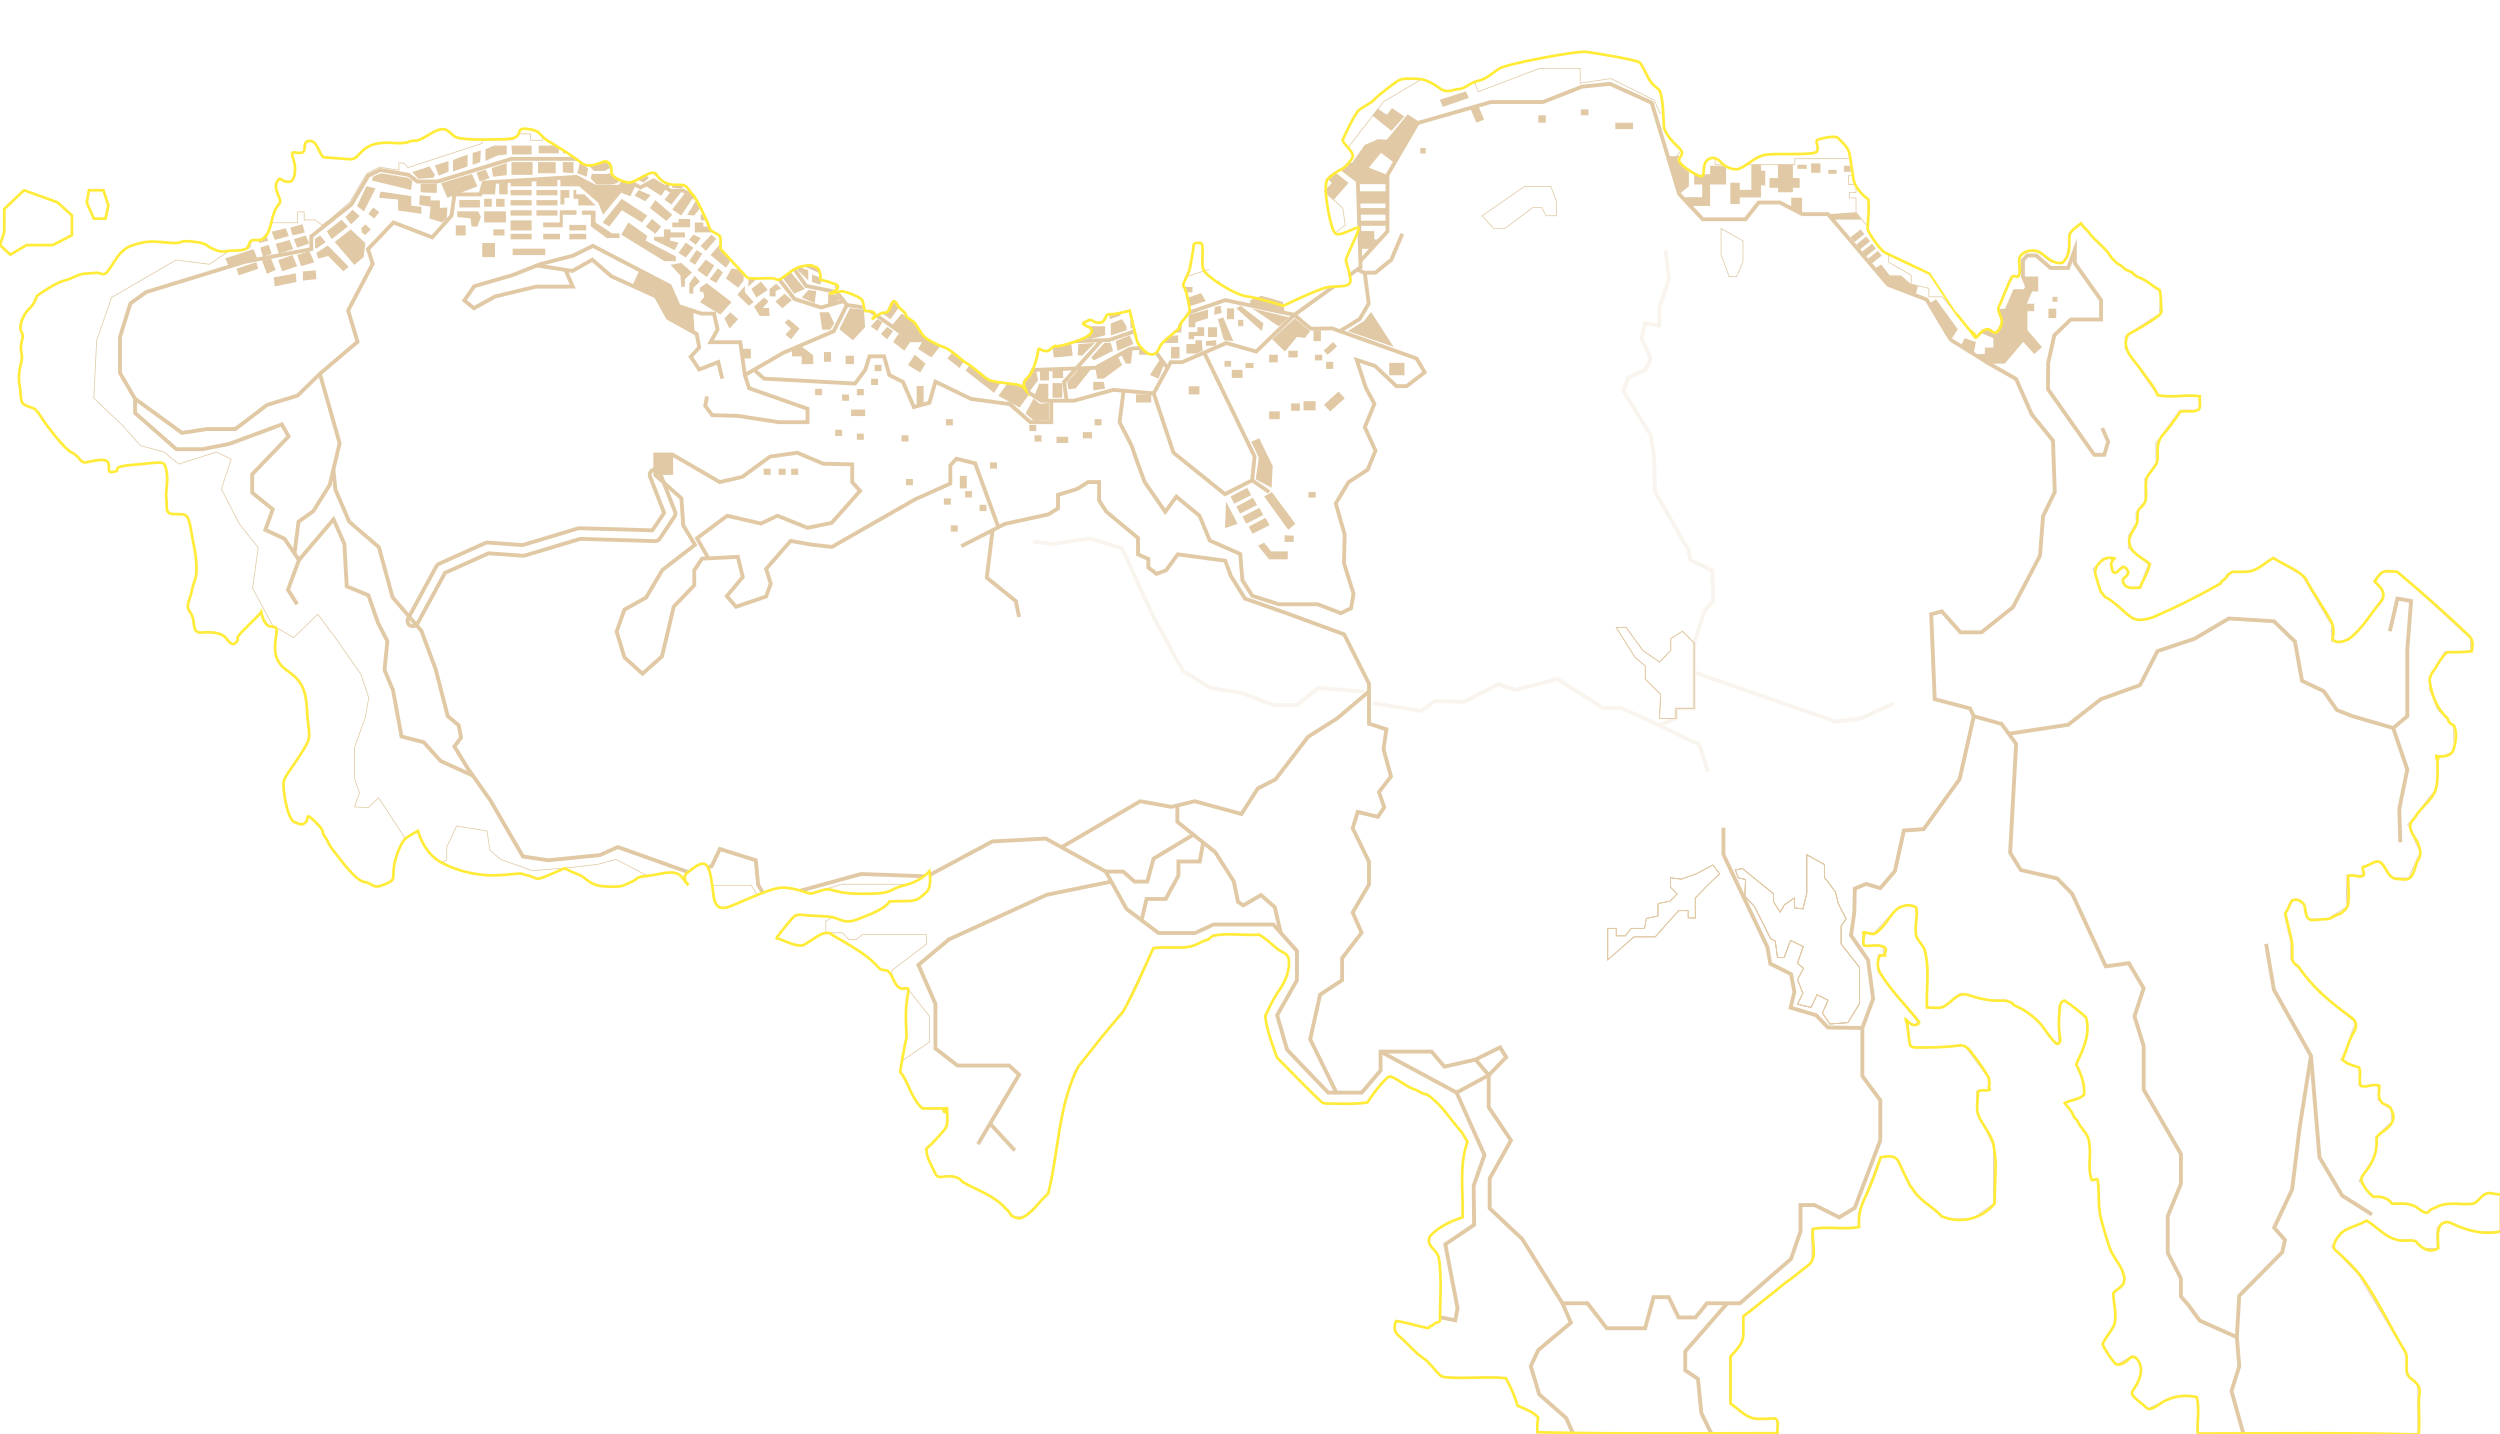 <?xml version="1.0" encoding="utf-8"?>
<!-- Generator: Adobe Illustrator 23.0.3, SVG Export Plug-In . SVG Version: 6.00 Build 0)  -->
<svg width="3236.5" height="1856.4" version="1.1" id="圖層_1" xmlns="http://www.w3.org/2000/svg" xmlns:xlink="http://www.w3.org/1999/xlink" x="0px" y="0px"
	 viewBox="0 0 3236.5 1856.4" style="enable-background:new 0 0 3236.5 1856.4;" xml:space="preserve">
<style type="text/css">
	.st0{display:none;fill:#020202;}
	.st1{display:none;}
	.st2{display:inline;fill:#FFFFFF;}
	.st3{display:none;fill:#FFFFFF;}
	.st4{clip-path:url(#SVGID_2_);}
	.st5{fill:none;stroke:#E0C9A4;stroke-width:1.088;stroke-miterlimit:10;}
	.st6{fill:none;stroke:#E0C9A4;stroke-miterlimit:10;}
	.st7{fill:#E0C9A4;}
	.st8{fill:none;stroke:#E0C9A4;stroke-width:5;stroke-miterlimit:10;}
	.st9{opacity:0.2;}
	.st10{fill:none;stroke:#FFEB38;stroke-width:3.5;stroke-miterlimit:10;}
</style>
<rect class="st0" width="3236.5" height="1856.4"/>
<g class="st1">
	<path class="st2" d="M891.3,1146c0,0,0,0-3.8-4.5C889.2,1144.2,891.3,1146,891.3,1146z"/>
	<path class="st2" d="M3220,1543.9c-6.4,1.3-10.2,6.4-14,10.2c-2.5,2.5-5.1,3.8-7.6,3.8c-14,1.3-27.9-2.5-41.9,2.5
		c-2.5,1.3-5.1,2.5-8.9,3.8c-3.8,1.3-5.1,6.4-8.9,5.1c-6.4-1.3-11.4-8.9-19.1-10.2c-7.6-2.5-16.5-1.3-24.1-1.3
		c-5.1-7.6-15.2-10.2-24.1-8.9c-6.4-5.1-12.7-12.7-15.2-20.3c-2.5-3.8,2.5-8.9,5.1-12.7c10.2-12.7,15.2-26.7,14-41.9
		c0-2.5,2.5-5.1,3.8-6.4c7.6-5.1,15.2-10.2,17.8-19.1c1.3-5.1-1.3-10.2-3.8-15.2c-3.8-3.8-10.2-3.8-12.7-8.9
		c-3.8-6.4-1.3-12.7-1.3-19.1c-7.6-3.8-16.5,2.5-24.1,0c-3.8-7.6,1.3-16.5-2.5-24.1c-7.6-2.5-15.2-3.8-21.6-10.2
		c6.4-11.4,7.6-24.1,15.2-35.6c3.8-6.4,3.8-14-3.8-19.1c-26.7-19.1-49.5-38.1-68.6-66.1c-1.3-1.3-2.5-1.3-3.8-2.5
		c-2.5-2.5-3.8-5.1-3.8-7.6c0-5.1,0-11.4,0-16.5c-1.3-14-6.4-27.9-8.9-41.9c3.8-5.1,5.1-10.2,7.6-15.2c5.1-5.1,12.7-1.3,16.5,3.8
		c2.5,5.1,1.3,12.7,5.1,17.8c1.3,1.3,3.8,2.5,5.1,2.5c6.4,0,12.7-1.3,19.1-1.3c6.4,0,10.2-5.1,16.5-6.4c5.1-2.5,10.2-7.6,11.4-12.7
		c1.3-12.7,0-24.1,0-36.8c6.4-2.5,12.7,2.5,19.1,0c3.8-2.5-1.3-7.6,0-11.4c8.9-1.3,16.5-11.4,24.1-5.1c6.4,6.4,8.9,19.1,19.1,20.3
		c6.4,0,12.7,2.5,17.8-1.3c5.1-5.1,6.4-12.7,8.9-20.3c0-1.3,1.3-2.5,2.5-3.8c3.8-7.6,1.3-14-1.3-21.6c-5.1-8.9-15.2-20.3-6.4-29.2
		c2.5-2.5,3.8-5.1,6.4-8.9c8.9-11.4,21.6-20.3,24.1-34.3c2.5-12.7,1.3-26.7,1.3-39.4c10.2,1.3,20.3-1.3,21.6-11.4
		c2.5-8.9,3.8-19.1,0-27.9c-1.3-1.3-5.1-2.5-6.4-5.1c-1.3-1.3-1.3-3.8-2.5-5.1c-14-12.7-20.3-30.5-22.9-48.3c0-2.5,1.3-6.4,2.5-8.9
		c7.6-10.2,11.4-20.3,20.3-27.9c10.2,0,21.6,0,31.8-1.3c1.3-7.6,2.5-14-3.8-20.3c-30.5-29.2-61-55.9-92.7-82.6
		c-6.4,0-14-2.5-20.3,1.3c-3.8,3.8-6.4,7.6-8.9,11.4c5.1,5.1,10.2,8.9,11.4,16.5c0,3.8-1.3,7.6-3.8,10.2
		c-14,16.5-24.1,35.6-41.9,48.3c-6.4,2.5-16.5,6.4-20.3-1.3c2.5-7.6,1.3-15.2-1.3-21.6c-11.4-20.3-24.1-38.1-34.3-57.2
		c-11.4-11.4-27.9-16.5-40.7-25.4c-7.6,3.8-14,10.2-21.6,14c-8.9,5.1-19.1,3.8-29.2,3.8c-3.8,0-6.4,2.5-8.9,5.1
		c-1.3,2.5-3.8,5.1-6.4,6.4c-1.3,1.3-1.3,2.5-2.5,3.8c-29.2,16.5-57.2,30.5-86.4,43.2c-6.4,2.5-12.7,3.8-19.1,3.8
		c-2.5,0-6.4-1.3-8.9-2.5c-12.7-8.9-21.6-20.3-34.3-26.7c-2.5-1.3-3.8-5.1-6.4-7.6c-1.3-3.8-2.5-7.6-3.8-11.4
		c-1.3-6.4-5.1-12.7-2.5-17.8c2.5-8.9,14-17.8,24-13.2c-0.3,0.6-0.7,0.9-1,0.9c-2.9,2.9-3.8,6.3-2.6,9.8c1.3,2.5,0,7.6,5.1,7.6
		c3.8-1.3,6.4-7.6,11.4-7.6c2.5,1.3,3.8,3.8,5.1,6.4c0,2.5-1.3,5.1-5.1,7.6c-2.5,2.5-2.5,5.1,0,8.9c5.1,6.4,14,3.8,20.3,3.8
		c3.8-10.2,10.2-19.1,12.7-30.5c-8.9-7.6-21.6-12.7-25.4-22.9c-5.1-11.4,5.1-20.3,8.9-30.5c1.3-6.4-1.3-14,3.8-19.1
		c3.8-2.5,6.4-6.4,7.6-11.4c1.3-10.2-2.5-21.6,2.5-30.5c5.1-7.6,12.7-14,12.7-22.9c0-10.2-1.3-19.1,5.1-27.9
		c8.9-10.2,16.5-20.3,24.1-31.8c7.6-2.5,16.5,1.3,22.9-2.5c5.1-2.5,1.3-11.4,2.5-17.8c-17.8-2.5-36.8,2.5-54.6-1.3
		c-5.1-12.7-14-21.6-21.6-33c-10.2-14-26.7-27.9-16.5-45.7c14-7.6,27.9-15.2,40.7-25.4c1.3-1.3,2.5-3.8,2.5-5.1
		c-1.3-8.9,0-17.8-2.5-26.7c-8.9-5.1-16.5-12.7-26.7-16.5c-3.8-1.3-6.4-3.8-8.9-6.4c-3.8-2.5-7.6-2.5-10.2-5.1
		c-2.5-2.5-5.1-5.1-8.9-6.4c-2.5-2.5-5.1-5.1-7.6-7.6c-7.6-12.7-17.8-19.1-26.7-29.2c-3.8-6.4-8.9-8.9-12.7-15.2
		c-6.4,5.1-14,8.9-15.2,16.5c0,12.7,1.3,25.4-8.9,34.3c-11.4,2.5-19.1-6.4-27.9-12.7c-7.6-5.1-19.1-3.8-25.4,2.5
		c-6.4,7.6,1.3,19.1-3.8,27.9c-1.3,1.3-6.4-1.3-7.6,0c-7.6,12.7-11.4,26.7-17.8,39.4c-2.5,6.4,5.1,14,3.8,20.3
		c0,3.8-2.5,8.9-6.4,12.7c-3.8,2.5-6.4-2.5-10.2-3.8c-7.6-1.3-11.4,6.4-16.4,10.6c-8.9-9.8-17.1-20.1-25.2-30.5
		c-5-7.5-34.3-51.8-34.4-51.8c-0.1,0-50.4-24-57.8-27.3c-7.4-3.3-23.1-27.8-23.2-31.2c0-3.4,3.3-37.9,0-39.1
		c-3.3-1.2-14.6-12.7-17.2-21c-2.7-8.3-4.3-31.9-7.1-39.9s-11.4-14.6-14.4-17.9c-3-3.3-25.1,1.3-27,3.3s3.2,9.3,0,14.6
		s-51.3,2-65.3,4c-14.1,2-23.4,13-34,17.8c-10.6,4.7-23.2-6-23.2-6s-8.3-11.7-17.4-6.1c-9.1,5.6-5.1,17.9-7.8,21.7
		s-27.4-11.8-30.2-18.4c-2.8-6.5,8.9-8.6,0-17.1c-8.9-8.4-19.5-20.3-20.1-28.6c-0.7-8.3-0.7-43.2-7.3-48.3
		c-6.6-5.1-8.6-7.7-11.3-11.7s-9.3-19.2-12.6-22.5s-58.5-12.6-70-13.9s-102.3,15.3-112.3,21.9c-9.9,6.6-16.6,13.4-26.8,15.6
		c-10.3,2.2-17.6,10.5-24.9,10.7s-15.1,5.8-23.4,0c-8.4-5.8-17.9-12.4-28.7-13.1c-10.8-0.7-21.3-1.2-27,2.4s-27.5,20.3-30.5,24.2
		c-3,3.9-14.3,9.3-19.6,13.3c-5.3,3.9-19.3,34-21.2,38.7c-1.9,4.7,17.2,16.3,11.9,24.2c-5.3,8-8.8,11.9-15.1,14.8
		c-0.2,0.1-0.4,0.2-0.6,0.3c-6.1,2.9-11.8,7.6-11.8,7.6s-0.1,0.2-0.3,0.8c-2.1,1.7-3.6,3-3.6,3s-2.4,0.9-2.7,12.8
		c-0.3,11.6,6,51.7,12.4,57.8c0.2,0.2,0.3,0.3,0.5,0.4c6.6,4.6,31.3-12.9,29.9-6.2c-1.4,6.8-16.7,36.6-16.7,40.6s10.1,27,4,31
		c-6,4.1-17.2,2-28.2,4s-53.4,20.2-53.4,20.2s-36.4-11.5-51-13.2s-40.3-15.9-44.6-25.3c-4.2-9.2-8.7-36.3-14.5-38.8
		c-0.2-0.1-0.3-0.1-0.5-0.2c-6-1-9.5,0.6-9.1,4.1s-4.1,24-4.8,29.3c-0.7,5.3-11.1,21.6-8.1,22.7c3.1,1.1,8.5,28.1,8.1,31.3
		c-0.4,3.2-3.3,5.7-9.6,13.9c-6.3,8.3-0.3,6.3-8.5,13s-17.3,14-19.8,18.2c-2.5,4.3-3.2,10.9-10.5,11.7c-7.3,0.7-17.5-11.4-19.7-16.8
		l-9.7-40c0,0-19.1,5.5-25.7,4.6c-6.5-0.9-4.3,9.6-12.4,11s-11.4-5.9-15.2-3.1c-3.8,2.9-9.5,3-5.9,5.6s14,4.2,8.9,11.5
		s-35.6,15.6-41.9,16.4s-0.9-1.9-6.3,0.7c-5.3,2.7-4.2,6-10.1,5.7s-9.4-5.2-9.6-1.8c-0.2,3.4-5.4,29-13.8,36.1
		c-6.6,5.6-5,10.5-3,15.3c-2.3-2.8-6.5-5.8-13.6-6.7c-16.9-2-30.2-3.1-35.5-6.6s-21-17.7-25.5-19.6s-21.9-18.6-29.7-21.3
		c-7.8-2.7-24.1-9.7-29.2-17s-8.4-14.2-11.5-16.5s-5.7-3.9-8.3-6c-2.6-2,0.9-3-6.8-9.2c-7.7-6.1-6.1-11-9.9-11.2
		s-5.5,15.8-11.6,14.8s-17.3,8.9-17.3,8.9s8.9-8.3,0-10.3c-8.9-2.1-6.5,1.3-8.9-2.1s-0.8-10.3-4.6-14c-3.8-3.7-18.6-9.3-23.6-10.1
		c-5-0.8-18.1,3.4-18.1,3.4s19.4-8.4,7.8-12.8c-11.6-4.5-18.8-5.4-18.8-5.4s0.3-15-5.9-16.6s-3.7-3.5-16.1-1.5
		c-12.5,2-19.4,9.9-26.6,14.8c-7.2,4.9-8.5,2.6-11.8,1.4s-31.8,1.6-34.9-1.4c-3.1-3-30.4-32.6-33.4-36.1c-2.9-3.5,1.7-15.8-3.1-18.7
		c-4.7-2.9-10.7-4.7-12.1-9.6c-1.4-4.9-16-37.2-21.5-42.6s-6.8-12-13.9-12.7c-7.1-0.7-16.8,1.5-26-5.5s-5.6-11.5-14-10
		s-24.7,16-32.8,11.7c0,0-18.6-4.4-18.6-12.5s-1.7-12.8-7.1-14.1c-5.5-1.2-19.8,11.4-32.6,1.3c-12.8-10.1-32-21.5-42.9-28.1
		s-8.3-13.6-27-15.4c-18.7-1.8,0.9,12.7-29.2,13.4c-30.1,0.7-58,1.5-65.3-4.2s-10.6-14.4-28.5-3.8c-17.9,10.6-18.6,10-24.2,10
		c-5.6,0-5,4.4-26.2,2.8c-45.3-3.3-39.8,22.8-56.8,21.1c-16.9-1.6-24.9-1.7-31.5-2.3c-6.6-0.5-9-21.6-18.8-21.4
		c-15.2,0.4,2.6,19.6-20,14.9c-7-1.4-0.9,9.3,0,15.9c0.9,6.6,0.9,22.1-7.9,22.2c-8.9,0.1-10.2-5.6-12.2-3.7
		c-12.2,11.3,5.9,26.2,0,32.4c-12.2,13-8.1,34.8-20.3,44.4c-8.5,6.7-15.6-4.5-19.8,10.4c-2.1,7.4-20.8,4.5-27.9,6.2
		c-9.9,2.4-19.3-3.9-22-4.9s-2.3-5.5-22.8-7.5s-9,3.3-29.6,1.6c-20.5-1.7-26.9-3.7-48.8,3.7c-21.9,7.4-28.1,39.9-38,36.8
		c-9.9-3-5.1-1.1-18.8-0.8c-13.7,0.4-17.7,6.3-30.3,9.3s-35.5,19.9-35.5,19.9s-2.2,9.6-10.2,16.9s-12.6,22.5-10.6,27.2
		c2,4.6,5.3,3.3,2.7,13.9c-2.7,10.6-0.7,11.9,0,19.9s-6.2,19.2-3.1,37.1c3.1,17.9-0.9,23.9,10.4,27.8c11.3,4,9.3,1.3,21.9,20.5
		c0,0,25.1,35,35.5,39.6s10.2,14.2,19.3,12.4c9-1.8,26.1-6.5,28,1.8s-2.6,12.5,7.9,10.4c10.4-2.1-9-6.4,26.8-9.1
		c35.8-2.7,37.3-6.9,40.3,7.6c3,14.4-1.5,26.3,0,36.8s-3,19.7,10.4,19.7s17.9-1.8,20.9,17.6c3,19.4,6,26.3,7.5,46
		c1.5,19.6-3,21.1-6,36s-8.9,17.9-1.5,28.3c7.5,10.4,0,26.8,14.9,25.4c14.9-1.5,25.6,1.5,30,6c4.3,4.5,8.6,13.4,14.7,6
		c6.1-7.5-7.8,1,14.1-20.1c13.3-12.9,17-17.1,17.8-18.4c0.5,2.9,3.6,17,11.2,18.4c8.5,1.6,9.9-0.4,8,12.9c-2,13.3-3.3,27.8,8,39.1
		s29.8,14.6,31.8,53s8,35.2-5.3,56.4s-22.5,31.8-24.5,39.1s4,49,13.9,53s9.9,4,14.6,0c4.6-4-2-14.6,12.6,0s6.6,11.9,11.9,18.6
		c5.3,6.6,2.5,7.3,11.5,18.6c9,11.3,28.7,39.1,40.1,40.4s9.4,9.9,25.3,3.3s10.6-7.3,12.6-22.5s10.5-33.7,14.9-37.1s16.3-10,16.3-10
		s7,28.8,30.7,41.3c23.7,12.4,51.5,18.4,81.4,15.7c29.8-2.7,17.2-2,29.8,0.7s9.3,7.3,23.2,1.3s25.1-10.6,25.1-10.6s6,4,17.3,8
		s13.3,14.9,36.5,15.7c23.2,0.8,20.5-1.2,31.8-5.8c11.3-4.6,2.9-6.1,21.3-8c18.4-1.9,35-9.6,44.3,1.4c2.4,2.9,4.2,5,5.5,6.5
		c-2-3.4-3.1-8.3,2.7-12.7c10.3-7.8,20.4-17,26-5.8c5.6,11.3,6.2,39.1,8.9,44.4s4.6,8.6,13.9,7.3c9.3-1.3,55-25.2,72.2-25.8
		c17.2-0.7,35.7,8.5,38.8,7.6c3.1-0.9,7.4-2.2,14.5-4.4c7.1-2.1,7.7-1.2,18.3,1.4c10.6,2.7,20.5,3.3,33.1,3.3s27.8,0,36.5-4
		c8.6-4,4.6-3.4,22.5-8.3c17.9-5,27.8-16.9,27.8-16.9s4,19.9-4,27.2c-8,7.3-11.9,11.3-23.2,11.3s-24.5,0.7-24.5,0.7
		s-2.7,7.3-25.2,16.6c-22.5,9.3-27.4,11.2-37.8,7.3c-10.4-3.9-11.3-4.6-32.5-5.3c-21.2-0.7-23.9-4.6-31.2,4
		c-7.3,8.6-21.9,26.5-19.2,25.2s26.5,13.3,35.8,8c9.3-5.3,21.1-15.1,27.8-15.1s3.4-0.2,12.6,5.1c9.3,5.3,33.8,19.2,45.7,29.8
		c11.9,10.6,9.7,12.9,18.6,13.3c8.8,0.4,9.9,17.9,18.6,22.9c8.6,5,13.9-8.3,9.9,12.9c-4,21.2,0,50.4-1.3,53c-1.3,2.7-8,42.7-8,42.7
		c0.8,1.8,2.1,3,3.4,4.3c8.9,15.2,12.7,31.8,25.4,43.2c10.2,0,21.6,0,31.8,0c0,8.9,2.5,19.1-2.5,26.7c-7.6,8.9-15.2,17.8-24.1,25.4
		c0,12.7,7.6,22.9,12.7,34.3c1.3,1.3,3.8,2.5,5.1,2.5c8.9-1.3,17.8-2.5,25.4,2.5c1.3,1.3,2.5,2.5,3.8,3.8
		c17.8,10.2,38.1,16.5,53.4,31.8c1.3,2.5,3.8,3.8,6.4,6.4c1.3,2.5,2.5,5.1,5.1,6.4c2.5,1.3,6.4,2.5,8.9,2.5
		c16.5-5.1,24.1-21.6,36.8-31.8c14-54.6,12.7-114.3,39.4-165.1c19.1-24.1,36.8-47,57.2-69.9c15.2-26.7,26.7-54.6,39.4-82.6
		c19.1-3.8,38.1,2.5,55.9-5.1c5.1-2.5,8.9-5.1,15.2-6.4c2.5-1.3,3.8-3.8,6.4-5.1c20.3-3.8,39.4,0,59.7-1.3
		c8.9,5.1,15.2,11.4,22.9,17.8c2.5,2.5,6.4,3.8,10.2,6.4c2.5,1.3,3.8,3.8,5.1,6.4c2.5,16.5-5.1,31.8-15.2,45.7
		c-6.4,10.2-10.2,19.1-15.2,29.2c2.5,19.1,8.9,35.6,15.2,53.4c19.1,19.1,36.8,38.1,57.2,57.2c1.3,1.3,3.8,2.5,6.4,2.5
		c17.8,0,35.6,1.3,53.4-1.3c7.6-11.4,15.2-21.6,25.4-31.8c1.3-1.3,3.8-2.5,6.4-1.3c8.9,3.8,17.8,11.4,26.7,15.2
		c5.1,1.3,8.9,3.8,14,6.4c1.3,1.3,3.8,0,5.1,1.3c19.1,12.7,29.2,31.8,44.5,48.3c2.5,3.8,5.1,8.9,7.6,12.7
		c-11.4,31.8-5.1,64.8-6.4,97.8c-15.2,5.1-29.2,11.4-40.7,22.9c-2.5,2.5-3.8,7.6-2.5,10.2c2.5,7.6,11.4,11.4,12.7,20.3
		c3.8,26.7,1.3,53.4,1.3,80c0,2.5-3.8,2.5-6.4,3.8c-1.3,0-1.3,1.3-2.5,2.5c-1.3,0-2.5,1.3-3.8,1.3c-1.3,1.3-1.3,2.5-2.5,2.5
		c-14-2.5-27.9-7.6-41.7-9.2c-2.7,6.6-2.7,13,2.3,18.1c12.7,10.2,21.6,22.9,35.6,31.8c7.6,6.4,12.7,14,19.1,20.3
		c1.3,1.3,5.1,2.5,6.4,2.5c26.7,2.5,52.1-1.3,78.8,1.3c6.4,11.4,11.4,22.9,15.2,35.6c8.9,3.8,19.1,7.6,26.7,15.2
		c-1.3,6.4-1.3,12.7-1.3,19.1c5,0.2,8.7,0.3,11.5,0.3c100.3,2.2,199.4,1,299.7,1c-1.3-6.4,2.5-14-2.5-19.1c-8.9,0-19.1,1.3-27.9,0
		c-12.7-2.5-20.3-12.7-30.5-19.1c0-20.3,0-40.7,0-61c6.4-7.6,15.2-15.2,16.5-26.7c0-8.9,0-16.5,0-25.4c14-10.2,26.7-21.6,41.9-33
		c6.4-5.1,11.4-10.2,17.8-14c8.9-6.4,14-11.4,22.9-17.8c15.2-10.2,5.1-31.8,7.6-48.3c20.3-3.8,39.4,1.3,59.7-2.5
		c-1.3-12.7,1.3-24.1,6.4-35.6c8.9-17.8,15.2-35.6,21.6-54.6c7.6-1.3,17.8-3.8,22.9,5.1c5.1,11.4,10.2,21.6,15.2,31.8
		c2.5,2.5,3.8,5.1,6.4,8.9c10.2,12.7,24.1,19.1,34.3,30.5c24.1,10.2,52.1,3.8,68.6-16.5c0-16.5,1.3-34.3,1.3-50.8
		c0-7.6-1.3-16.5-2.5-24.1c-2.5-15.2-15.2-26.7-20.3-40.7c-2.5-10.2,0-19.1,0-29.2c4.6-3.4,9.1-0.7,13.7-2c0.3,0.1,0.8,0,1.6-0.6
		c0-1.3-1.3-1.3-1.3-2.5c1.3-5.1,1.3-10.2-1.3-15.2c-7.6-12.7-15.2-22.9-24.1-34.3c-3.8-3.8-8.9-6.4-14-5.1
		c-19.1,2.5-36.8,2.5-55.9,2.5c-2.5,0-5.1-1.3-6.4-2.5c-2.4-11-2.6-20.9-4.5-31.9c-0.1-0.4-0.1-0.7-0.2-1.2c0.6,0.4,0.9,0.9,1.2,1.3
		c3.3,3.6,8,7.3,13.7,3.9c0-1.3,1.3-2.5,1.3-2.5c-16.5-21.6-35.6-39.4-49.5-62.2c-5.1-7.6-5.1-16.5-1.3-24.1c1.3,0,3.8,0,6.4,0
		c-1.3-3.8,3.8-6.4,0-10.2c-7.6-5.1-17.8-1.3-26.7-2.5c-2.5-5.1,0-11.4,0-16.5c3.8-1.3,8.9,2.5,12.7,1.3
		c12.7-6.4,17.8-20.3,27.9-30.5c7.6-6.4,17.8-8.9,26.7-3.8c2.5,11.4-2.5,24.1,0,36.8c2.5,7.6,10.2,12.7,11.4,20.3
		c6.1,23.4,1.6,46.7,2.5,70.1c0,0.7,0,1.5,0.1,2.3c6.4,0,12.7,1.3,19.1,0c11.4-3.8,19.1-20.3,33-16.5c15.2,5.1,30.5,8.9,47,7.6
		c3.8,0,6.4,1.3,10.2,2.5c1.3,1.3,2.5,2.5,3.8,3.8c12.7,5.1,22.9,12.7,33,22.9c7.6,8.9,12.7,19.1,21.6,26.7c2.5,1.3,5.1-2.5,5.1-5.1
		c-2.5-12.7-2.5-24.1-1.3-35.6c1.3-5.1-1.3-12.7,6.4-15.2c10.2,6.4,19.1,14,27.9,21.6c6.4,21.6-3.8,41.9-12.7,61
		c6.4,12.7,11.4,25.4,10.2,39.4c-6.4,6.4-16.5,6.4-25,10.7c1.6,2.5,2.9,3.9,3.8,4.6c3.4,4.2,6.7,8.4,8.5,14c1.3,1.3,2.5,2.5,3.8,3.8
		c3.8,10.2,14,16.5,15.2,26.7c3.8,17.8-2.5,34.3,3.8,50.8c0,1.3,7.6-3.8,7.6,0c2.5,16.5,0,31.8,3.8,48.3c3.8,14,7.6,27.9,12.7,41.9
		c3.8,8.9,11.4,17.8,15.2,26.7c1.3,3.8,3.8,8.9,2.5,14c-1.3,7.6-10.2,10.2-14,15.2c0,14,5.1,26.7,1.3,40.7
		c-3.8,8.9-11.4,16.5-15.2,25.4c3.8,8.9,10.2,17.8,16.5,25.4c6.4,3.8,14-2.5,19.1-7.6c3.8-2.5,6.4-1.3,8.9,1.3
		c10.2,12.7,3.8,27.9-5.1,40.7c-1.3,1.3-1.3,3.8-1.3,5.1c5.1,7.6,12.7,11.4,19.1,17.8c1.3,1.3,2.5,1.3,3.8,1.3
		c6.4-1.3,11.4-5.1,16.5-8.9c14-7.6,29.2-10.2,44.5-6.4c3.8,15.2,0,31.8,1.3,47c95.3,0,190.6-1.3,285.8,1.3
		c2.5-17.8-1.3-35.6,1.3-54.6c1.3-8.9-6.4-14-12.7-19.1c-8.9-8.9,0-24.1-6.4-34.3c-19.1-31.8-33-62.2-54.6-94
		c-11.4-15.2-24.1-26.7-36.8-38.1c-2.5-7.6,5.1-16.5,10.2-21.6c10.2-7.6,21.6-8.9,31.8-15.2c12.7,7.6,22.9,20.3,36.8,24.1
		c8.9,3.8,17.8,0,26.7,2.5c6.4,8.9,19.1,16.5,29.2,8.9c0-10.2-2.5-20.3,2.5-29.2c2.5-3.8,7.6-5.1,12.7-3.8
		c20.3,10.2,43.2,16.5,66.1,11.4c0-16.5,0-31.8,0-48.3C3231.4,1546.5,3225.1,1543.9,3220,1543.9z"/>
	<path class="st2" d="M3153.9,978.6C3153.9,989,3160.3,979.7,3153.9,978.6L3153.9,978.6z"/>
	<path class="st2" d="M2734.8,723.7c0.3-0.3,0.6-0.6,1-0.9C2733.4,722.6,2733.9,723.9,2734.8,723.7z"/>
	<path class="st2" d="M2557,436.6C2559.5,432.9,2545.5,422.5,2557,436.6L2557,436.6z"/>
	<path class="st2" d="M2467.3,1321.5c0.7,3.1,1.9,1.8,1,0.1c-0.4-0.4-0.8-0.9-1.2-1.3C2467.2,1320.7,2467.2,1321.1,2467.3,1321.5z"
		/>
	<path class="st2" d="M2412,1207.3C2413.1,1211.6,2418,1206.2,2412,1207.3L2412,1207.3z"/>
	<path class="st2" d="M1225.6,1434.7C1217.3,1434.7,1224.2,1446.2,1225.6,1434.7L1225.6,1434.7z"/>
</g>
<path class="st3" d="M2510.6,280.1l-16.8-14.1l35.2-31.6l-8.3-9.3l-12.9,11.5c-4.6-5.7-9.5-11.8-9.5-11.8l12.9-11l-8.5-6.5
	l-14.4,12.4c0,0-54.6-59.4-57.6-60.8c-3-1.4-70.1-30.6-70.1-30.6l-92.5-13.5c0,0-84.2-47.9-90.8-48.7s-17.8-5.1-17.8-5.1
	s-68.5-41.8-108.2-47.6s-50.5-5.9-55.1-6.4c-4.5-0.4-44.3,8-44.3,8l-7-15.1l-8,3l4,15.5L1931,22l-5-15l-7.6,4v13.2
	c0,0-33.1-0.3-41.1,0s-49.2,9.9-73.3,21.5c-24.1,11.6-46.6,34.4-56.7,40.9s-44.4,48-52.1,50.1s-36.8,43.5-36.8,43.5l-19.3-15.5
	l-3.7,4.8l18.5,17.1c0,0-19.9,42.7-55.3,61.1s-55.2,20.6-55.2,20.6s6.2-22,0-22s-16.7-1.1-16.7-1.1l-6.2-18l-4.5,1.7l6.6,16
	c0,0-2.7,3.6-8.9,2.8s-4.4,6.3-6.6,9.1c-2.2,2.8,0,23.5,0,23.5l-40.1,5.5c0,0,24.5-21,22.9-23.6s-10.5-1.4-12,0
	s-12.9,17.6-15.5,18.1s-76.1,12.2-76.1,12.2s-2.5-24.2-5.6-22.9c-3.1,1.3-5.9,3.9-6.1,4.2c-0.2,0.4,3.5,25.4,3.5,25.4h-24.6
	c0,0-0.3-2.7-4.7-4.9c-4.3-2.2-8.4-8.8-11-8.5s-0.7-20.1,0-30.1s2.6-11.3,0-14s-13.2,9.5-18.2,6.1s-4.6-7.9-8.1-9.3
	c-3.5-1.4-6-11.2-16.7-1s-14.4,13.9-15.2,21.3c-0.8,7.5,1.2,34.8-25.3,39.7c-26.5,4.9-44.5-4.7-49.1-3.9s-17.5,2.5-18.7,0
	c-1.1-2.5,4.8,1.5-1.1-2.5c-6-4,3.2-4.7-10.3-6.7s-26.3-4.9-34.9-5.1c-8.5-0.2-57.5-19.4-64.5-26.7S1061.9,241,1064,239
	s16.7-5.8,19.3-7.6c2.7-1.7,8.6-0.4,2.7-1.7c-6-1.3-14.3,0.1-19.4,1.7c-5.1,1.6-9.3-0.7-11.5-13.5s5.9-24.9,5.9-24.9
	s1.4-4.4-3.3-5.4s-11.3,20.9-11.3,20.9l-10.1-6.2c0,0,8.9-19,5.5-19.7s-6.9-0.7-6.9-0.7l-7.8,14.6l-12.6-5.7c0,0,7.8-16.1,5.2-18.1
	s-6.1,1.3-7.3,3.3s-7.3,14.8-7.3,14.8l-8.9-3.2l4.4-17.6c0,0-5.2-5.3-7.9-2.7c-2.7,2.7-8.5,14.6-8.5,14.6l-9.7-4l3.8-18.6
	c0,0-3.2-4-7.3,0s-6.6,17.2-6.6,17.2l-9.9-4c0,0,5-19.2,2.8-19.2c-2.3,0-7.7,0-7.7,0L946,170l-13.9-0.7l2.9-19.5c0,0-5.5-4.2-7.7,0
	s-6.4,14.2-6.4,14.2l-9.1-4c0,0,4.3-13.9,1.8-15.2s-40.1,35.1-40.1,35.1s-27.3-13.9-33.9-13.3c-6.6,0.7,0-8,0-8s11.3,2.7,12.6-2
	c1.3-4.6-0.4-9.9-5.5-9.9s-7.1-2-7.1-2l3.9-9.9c0,0,16.7,4.6,12.4-2c-4.3-6.6-46.8-12.9-46.8-12.9s4,6.9,5.6,7.6
	c1.7,0.7,21.2,4.6,21.2,4.6v9.3c0,0-14.2-3.3-24.2-3.3c-9.9,0-9.8,5.3-9.8,5.3s15.4,4.1,15.9,6.4c0.5,2.2,3.5,10.9,0,12.2
	s-23.5-8-23.5-8s-11.3-18.6-17.5-21.9c-6.2-3.3-96.5-27.2-101.1-27.2S561,101.8,561,101.8l-34.8,6.8c0,0-0.6,0.2-1.7,0.5l-1.9-8.4
	l-2.6,0.6l1.9,8.5c-2,0.6-4.6,1.3-7.7,2.2l-1.7-7.8l-2.6,0.6l1.8,7.9c-7.8,2.2-18.1,5.1-28.8,8.1v-7.3h-2.7v8.1
	c-6.3,1.7-12.6,3.5-18.7,5.2l-1.5-6.7l-2.6,0.6l1.5,6.8c-6.5,1.8-12.5,3.5-17.8,4.9l-1.7-7.7l-2.6,0.6l1.7,7.9
	c-8.7,2.3-14.6,3.9-15.3,3.9c-3,0-61.7-8.6-62.8-6.6c-1.1,2,0,6.6,0,6.6l62.8,8V168c0,0-46.8-9.9-49.1-6.6
	c-2.3,3.3-103.1,102-105,102.4c-2,0.4-44.4,10.1-46.4,9.9s-53.4,21.9-53.4,21.9l-5.5-7.5l26.9-29.1c0,0-3.7-8-6.4-6
	s-31.8,37.6-31.8,37.6l9.3,13.8l-90.8,59l-24.3,19.9c0,0,23-16.9,35.5-19.9c12.6-3,16.6-9,30.3-9.3c13.7-0.4,8.8-2.3,18.8,0.8
	c9.9,3,16.2-29.4,38-36.8c21.9-7.4,28.3-5.5,48.8-3.7c20.5,1.7,9.1-3.6,29.6-1.6s20.2,6.5,22.8,7.5c2.7,1,12.1,7.2,22,4.9
	c7.1-1.7,25.8,1.2,27.9-6.2c4.2-14.9,11.3-3.7,19.8-10.4c12.2-9.6,8-31.4,20.3-44.4c5.9-6.3-12.2-21.1,0-32.4
	c2-1.9,3.3,3.9,12.2,3.7c8.9-0.1,8.9-15.6,7.9-22.2c-0.9-6.6-7-17.4,0-15.9c22.6,4.7,4.8-14.5,20-14.9c9.8-0.2,12.2,20.9,18.8,21.4
	c6.6,0.5,14.6,0.6,31.5,2.3c16.9,1.6,11.4-24.5,56.8-21.1c21.2,1.5,20.6-2.8,26.2-2.8c5.6,0,6.3,0.7,24.2-10
	c17.9-10.6,21.2-2,28.5,3.8c7.3,5.7,35.2,4.9,65.3,4.2s10.5-15.3,29.2-13.4c18.7,1.8,16.1,8.8,27,15.4c10.9,6.6,30.1,18,42.9,28.1
	c12.8,10.1,27.1-2.5,32.6-1.3c5.4,1.2,7.1,6,7.1,14.1s18.6,12.5,18.6,12.5c8.1,4.3,24.4-10.2,32.8-11.7c8.4-1.5,4.8,2.9,14,10
	c9.2,7,18.9,4.8,26,5.5s8.4,7.3,13.9,12.7c5.5,5.4,20.1,37.7,21.5,42.6s7.4,6.7,12.1,9.6c4.7,2.9,0.1,15.3,3.1,18.7
	c2.9,3.5,30.3,33,33.4,36.1c3.1,3,31.5,0.3,34.9,1.4c3.3,1.2,4.6,3.5,11.8-1.4s14.1-12.8,26.6-14.8s10-0.2,16.1,1.5
	c6.2,1.7,5.9,16.6,5.9,16.6s7.2,0.9,18.8,5.4c11.6,4.5-7.8,12.8-7.8,12.8s13.1-4.3,18.1-3.4c5,0.8,19.8,6.4,23.6,10.1
	c3.8,3.7,2.2,10.6,4.6,14s0,0,8.9,2.1s0,10.3,0,10.3s11.3-9.9,17.3-8.9c6.1,1,7.8-14.9,11.6-14.8c3.8,0.2,2.2,5.1,9.9,11.2
	c7.7,6.1,4.2,7.1,6.8,9.2s5.2,3.7,8.3,6c3.1,2.3,6.3,9.2,11.5,16.5c5.1,7.3,21.4,14.3,29.2,17c7.8,2.7,25.2,19.4,29.7,21.3
	s20.1,16.1,25.5,19.6c5.3,3.5,18.5,4.5,35.5,6.6c7.1,0.8,11.3,3.9,13.6,6.7c-2-4.8-3.6-9.6,3-15.3c8.3-7.1,13.5-32.7,13.8-36.1
	c0.2-3.4,3.8,1.5,9.6,1.8c5.9,0.3,4.7-3,10.1-5.7c5.3-2.7,0,0,6.3-0.7s36.8-9.1,41.9-16.4s-5.3-8.9-8.9-11.5s2.1-2.8,5.9-5.6
	c3.8-2.9,7.1,4.4,15.2,3.1c8.1-1.4,5.8-11.9,12.4-11c6.5,0.9,25.7-4.6,25.7-4.6l9.7,40c2.2,5.4,12.4,17.5,19.7,16.8
	c7.3-0.7,8-7.4,10.5-11.7c2.5-4.3,11.6-11.6,19.8-18.2c8.2-6.7,2.2-4.7,8.5-13s9.2-10.7,9.6-13.9c0.4-3.2-5-30.2-8.1-31.3
	s7.4-17.4,8.1-22.7c0.7-5.3,5.2-25.8,4.8-29.3c-0.4-3.5,3.1-5.1,9.1-4.1c0.2,0,0.4,0.1,0.5,0.2c5.8,2.5,10.3,29.6,14.5,38.8
	c4.3,9.5,30,23.7,44.6,25.3c14.6,1.7,51,13.2,51,13.2s42.4-18.2,53.4-20.2s22.2,0,28.2-4c6-4.1-4-27.1-4-31s15.2-33.8,16.7-40.6
	c1.4-6.8-23.3,10.7-29.9,6.2c-6.6-4.6-13.2-46.3-12.9-58.2c0.3-11.9,2.7-12.8,2.7-12.8s1.4-1.3,3.6-3c0.2-0.6,0.3-0.8,0.3-0.8
	s6.1-5.1,12.5-7.9c6.3-2.8,9.8-6.8,15.1-14.8s-13.8-19.5-11.9-24.2s15.9-34.8,21.2-38.7c5.3-3.9,16.6-9.3,19.6-13.3
	s24.8-20.6,30.5-24.2s16.2-3.1,27-2.4s20.4,7.3,28.7,13.1c8.4,5.8,16.1,0.2,23.4,0s14.6-8.4,24.9-10.7c10.3-2.2,16.9-9,26.8-15.6
	S2040.4,66,2052,67.3c11.5,1.3,66.7,10.6,70,13.9s9.9,18.6,12.6,22.5c2.7,4,4.6,6.6,11.3,11.7c6.6,5.1,6.6,40,7.3,48.3
	s11.3,20.2,20.1,28.6c8.9,8.4-2.8,10.5,0,17.1c2.8,6.5,27.6,22.2,30.2,18.4c2.7-3.8-1.3-16.1,7.8-21.7c9.1-5.6,17.4,6.1,17.4,6.1
	s12.6,10.8,23.2,6s19.9-15.8,34-17.8s62.1,1.3,65.3-4s-1.9-12.6,0-14.6s24-6.6,27-3.3s11.6,9.9,14.4,17.9c2.8,8,4.5,31.6,7.1,39.9
	c2.7,8.3,13.9,19.8,17.2,21s0,35.7,0,39.1s15.8,27.9,23.2,31.2c7.4,3.3,57.7,27.3,57.8,27.3s29.4,44.3,34.4,51.8
	c8.2,10.4,16.4,20.7,25.2,30.5c-11.5-14.1,2.5-3.7,0,0c3.2-2.7,5.9-6.8,9.4-9.1c0.5-1.7,1.2-2.6,3.9-1.6l0,0c0.9-0.1,1.9-0.2,3,0
	c1,0.3,2,1,2.9,1.7c3,0.7,6.1,1,8.5,0.8c2-2.3,3.5-4.9,4.4-7.4c0.2-4.4,0.1-9.6-1.1-12.8c-1.6-3.9-3.4-7.9-2-11.4
	c6.4-12.7,10.2-26.7,17.8-39.4c1.2-1.2,5.5,0.9,7.2,0.2c0.7-0.9,1.3-2.1,1.7-3.4l0,0c0.1-0.4,0.2-0.8,0.3-1.2
	c0.6-3.3,0.2-6.8-0.1-10.2c-0.3-2.6-0.7-5.1-0.5-7.6c0.1-0.8,0.4-1.5,0.9-2.3c0.4-1.2,1-2.4,1.9-3.5c3-3,7-4.8,11.3-5.4
	c2.6-1.2,4.6-1.9,4.6-1.9L2510.6,280.1z M1682.4,220.4c-2.2-8.5,6.9,0,6.9,0l-1.8,18c-0.8,0.9-10.2,4.4-10.2,4.4
	S1684.6,228.8,1682.4,220.4z M1602.9,258.6c26-19,48.5-36.7,74.2-61.2c1.6,1.3-5.6,36.8-11.2,44.3c-7.2,9.7-19.8,16.6-31.7,19.4
	c-9.7,2.3-32.5,2.4-33.2,1.3C1600.3,261,1601.7,259.6,1602.9,258.6z M1470.8,297.9h13.9c-4.8,1.5-13.9,6.5-13.9,6.5V297.9z
	 M1387.9,324.9l4.8-3.6v9.8c-2.2-0.4-7.8,0-7.8,0L1387.9,324.9z M1536,306.9l11.6-14.5l-8.6-8.9l50.6-14.1l-12.8,8.5
	c0,0,0,0-2.3,7.8C1572.2,293.5,1536,306.9,1536,306.9z M1810.7,62.5l-2.8,6.7l-24.9,5.7c0,0,6.5-6.6,17.9-13.6s21.9-11.2,21.9-11.2
	l4,8.7L1810.7,62.5z M1993.9,23.1l-103.4,20.8l-2-7.4h27.3l78-16.4L1993.9,23.1L1993.9,23.1z M2014.4,26h-11.1c0,0-1.5-6.5,2-6
	C2008.5,20.5,2012.2,25.7,2014.4,26h0.5C2014.8,26.1,2014.6,26.1,2014.4,26z M2036.9,32l-11.7-4v-8l16.9,8
	C2041.1,29.5,2036.9,32,2036.9,32z M2494.6,298.2c2-5,7.3-5.6,10.1-5.8s0,3.4,0,3.4l-7.3,8.3
	C2497.4,304.1,2492.6,303.2,2494.6,298.2z"/>
<polygon class="st3" points="5.5,300.4 5.5,270.6 31.2,246.3 74.3,261.9 93.1,278.9 93.1,304.5 68.3,317.4 34.4,317.4 13.3,329.8 
	0,317.4 "/>
<polygon class="st3" points="115.1,246.3 133.9,246.3 140.3,266 136.7,283 121.5,283 112.3,262.3 "/>
<g>
	<g>
		<defs>
			<path id="SVGID_1_" d="M3219.5,1544c-6.4,1.3-10.2,6.4-14,10.2c-2.5,2.5-5.1,3.8-7.6,3.8c-14,1.3-27.9-2.5-41.9,2.5
				c-2.5,1.3-5.1,2.5-8.9,3.8c-3.8,1.3-5.1,6.4-8.9,5.1c-6.4-1.3-11.4-8.9-19.1-10.2c-7.6-2.5-16.5-1.3-24.1-1.3
				c-5.1-7.6-15.2-10.2-24.1-8.9c-6.4-5.1-12.7-12.7-15.2-20.3c-2.5-3.8,2.5-8.9,5.1-12.7c10.2-12.7,15.2-26.7,14-41.9
				c0-2.5,2.5-5.1,3.8-6.4c7.6-5.1,15.2-10.2,17.8-19.1c1.3-5.1-1.3-10.2-3.8-15.2c-3.8-3.8-10.2-3.8-12.7-8.9
				c-3.8-6.4-1.3-12.7-1.3-19.1c-7.6-3.8-16.5,2.5-24.1,0c-3.8-7.6,1.3-16.5-2.5-24.1c-7.6-2.5-15.2-3.8-21.6-10.2
				c6.4-11.4,7.6-24.1,15.2-35.6c3.8-6.4,3.8-14-3.8-19.1c-26.7-19.1-49.5-38.1-68.6-66.1c-1.3-1.3-2.5-1.3-3.8-2.5
				c-2.5-2.5-3.8-5.1-3.8-7.6c0-5.1,0-11.4,0-16.5c-1.3-14-6.4-27.9-8.9-41.9c3.8-5.1,5.1-10.2,7.6-15.2c5.1-5.1,12.7-1.3,16.5,3.8
				c2.5,5.1,1.3,12.7,5.1,17.8c1.3,1.3,3.8,2.5,5.1,2.5c6.4,0,12.7-1.3,19.1-1.3c6.4,0,10.2-5.1,16.5-6.4
				c5.1-2.5,10.2-7.6,11.4-12.7c1.3-12.7,0-24.1,0-36.8c6.4-2.5,12.7,2.5,19.1,0c3.8-2.5-1.3-7.6,0-11.4c8.9-1.3,16.5-11.4,24.1-5.1
				c6.4,6.4,8.9,19.1,19.1,20.3c6.4,0,12.7,2.5,17.8-1.3c5.1-5.1,6.4-12.7,8.9-20.3c0-1.3,1.3-2.5,2.5-3.8c3.8-7.6,1.3-14-1.3-21.6
				c-5.1-8.9-15.2-20.3-6.4-29.2c2.5-2.5,3.8-5.1,6.4-8.9c8.9-11.4,21.6-20.3,24.1-34.3c2.3-11.7,1.5-24.5,1.3-36.4
				c1.1,5.5,5.3-1.6,0-2.8c0-0.1,0-0.2,0-0.2c10.2,1.3,20.3-1.3,21.6-11.4c2.5-8.9,3.8-19.1,0-27.9c-1.3-1.3-5.1-2.5-6.4-5.1
				c-1.3-1.3-1.3-3.8-2.5-5.1c-14-12.7-20.3-30.5-22.9-48.3c0-2.5,1.3-6.4,2.5-8.9c7.6-10.2,11.4-20.3,20.3-27.9
				c10.2,0,21.6,0,31.8-1.3c1.3-7.6,2.5-14-3.8-20.3c-30.5-29.2-61-55.9-92.7-82.6c-6.4,0-14-2.5-20.3,1.3
				c-3.8,3.8-6.4,7.6-8.9,11.4c5.1,5.1,10.2,8.9,11.4,16.5c0,3.8-1.3,7.6-3.8,10.2c-14,16.5-24.1,35.6-41.9,48.3
				c-6.4,2.5-16.5,6.4-20.3-1.3c2.5-7.6,1.3-15.2-1.3-21.6c-11.4-20.3-24.1-38.1-34.3-57.2c-11.4-11.4-27.9-16.5-40.7-25.4
				c-7.6,3.8-14,10.2-21.6,14c-8.9,5.1-19.1,3.8-29.2,3.8c-3.8,0-6.4,2.5-8.9,5.1c-1.3,2.5-3.8,5.1-6.4,6.4
				c-1.3,1.3-1.3,2.5-2.5,3.8c-29.2,16.5-57.2,30.5-86.4,43.2c-6.4,2.5-12.7,3.8-19.1,3.8c-2.5,0-6.4-1.3-8.9-2.5
				c-12.7-8.9-21.6-20.3-34.3-26.7c-2.5-1.3-3.8-5.1-6.4-7.6c-1.3-3.8-2.5-7.6-3.8-11.4c-1.3-6.4-5.1-12.7-2.5-17.8
				c2.5-8.9,14-17.8,24-13.2c-0.3,0.6-0.7,0.9-1,0.9c0.3-0.3,0.5-0.5,0.9-0.8c-2.4-0.2-1.9,1.1-1,0.9c0,0,0.1-0.1,0.1-0.1
				c-2.9,2.9-3.8,6.3-2.6,9.8c1.3,2.5,0,7.6,5.1,7.6c3.8-1.3,6.4-7.6,11.4-7.6c2.5,1.3,3.8,3.8,5.1,6.4c0,2.5-1.3,5.1-5.1,7.6
				c-2.5,2.5-2.5,5.1,0,8.9c5.1,6.4,14,3.8,20.3,3.8c3.8-10.2,10.2-19.1,12.7-30.5c-8.9-7.6-21.6-12.7-25.4-22.9
				c-5.1-11.4,5.1-20.3,8.9-30.5c1.3-6.4-1.3-14,3.8-19.1c3.8-2.5,6.4-6.4,7.6-11.4c1.3-10.2-2.5-21.6,2.5-30.5
				c5.1-7.6,12.7-14,12.7-22.9c0-10.2-1.3-19.1,5.1-27.9c8.9-10.2,16.5-20.3,24.1-31.8c7.6-2.5,16.5,1.3,22.9-2.5
				c5.1-2.5,1.3-11.4,2.5-17.8c-17.8-2.5-36.8,2.5-54.6-1.3c-5.1-12.7-14-21.6-21.6-33c-10.2-14-26.7-27.9-16.5-45.7
				c14-7.6,27.9-15.2,40.7-25.4c1.3-1.3,2.5-3.8,2.5-5.1c-1.3-8.9,0-17.8-2.5-26.7c-8.9-5.1-16.5-12.7-26.7-16.5
				c-3.8-1.3-6.4-3.8-8.9-6.4c-3.8-2.5-7.6-2.5-10.2-5.1c-2.5-2.5-5.1-5.1-8.9-6.4c-2.5-2.5-5.1-5.1-7.6-7.6
				c-7.6-12.7-17.8-19.1-26.7-29.2c-3.8-6.4-8.9-8.9-12.7-15.2c-6.4,5.1-14,8.9-15.2,16.5c0,12.7,1.3,25.4-8.9,34.3
				c-11.4,2.5-19.1-6.4-27.9-12.7c-7.6-5.1-19.1-3.8-25.4,2.5c-6.4,7.6,1.3,19.1-3.8,27.9c-1.3,1.3-6.4-1.3-7.6,0
				c-7.6,12.7-11.4,26.7-17.8,39.4c-2.5,6.4,5.1,14,3.8,20.3c0,3.8-2.5,8.9-6.4,12.7c-3.8,2.5-6.4-2.5-10.2-3.8
				c-7.5-1.3-11.3,6.2-16.2,10.4c1.4-3.8-10.1-12.4-1.6-1.4c-8.3-9.3-16.1-19.1-23.8-28.9c-5-7.5-34.3-51.8-34.4-51.8
				c-0.1,0-50.4-24-57.8-27.3c-7.4-3.3-23.1-27.8-23.2-31.2c0-3.4,3.3-37.9,0-39.1c-3.3-1.2-14.6-12.7-17.2-21
				c-2.7-8.3-4.3-31.9-7.1-39.9s-11.4-14.6-14.4-17.9s-25.1,1.3-27,3.3s3.2,9.3,0,14.6s-51.3,2-65.3,4c-14.1,2-23.4,13-34,17.8
				c-10.6,4.7-23.2-6-23.2-6s-8.3-11.7-17.4-6.1c-9.1,5.6-5.1,17.9-7.8,21.7s-27.4-11.8-30.2-18.4c-2.8-6.5,8.9-8.6,0-17.1
				c-8.9-8.4-19.5-20.3-20.1-28.6c-0.7-8.3-0.7-43.2-7.3-48.3s-8.6-7.7-11.3-11.7s-9.3-19.2-12.6-22.5c-3.3-3.3-58.5-12.6-70-13.9
				s-102.3,15.3-112.3,21.9c-9.9,6.6-16.6,13.4-26.8,15.6c-10.3,2.2-17.6,10.5-24.9,10.7s-15.1,5.8-23.4,0
				c-8.4-5.8-17.9-12.4-28.7-13.1c-10.8-0.7-21.3-1.2-27,2.4c-5.7,3.6-27.5,20.3-30.5,24.2s-14.3,9.3-19.6,13.3
				c-5.3,3.9-19.3,34-21.2,38.7c-1.9,4.7,17.2,16.3,11.9,24.2c-5.3,8-8.8,11.9-15.1,14.8c-0.2,0.1-0.4,0.2-0.6,0.3
				c-6.1,2.9-11.8,7.6-11.8,7.6s-0.1,0.2-0.3,0.8c-2.1,1.7-3.6,3-3.6,3s-2.4,0.9-2.7,12.8c-0.3,11.6,6,51.7,12.4,57.8
				c0.2,0.2,0.3,0.3,0.5,0.4c6.6,4.6,31.3-12.9,29.9-6.2c-1.4,6.8-16.7,36.6-16.7,40.6s10.1,27,4,31c-6,4.1-17.2,2-28.2,4
				s-53.4,20.2-53.4,20.2s-36.4-11.5-51-13.2c-14.6-1.7-40.3-15.9-44.6-25.3c-4.2-9.2-8.7-36.3-14.5-38.8c-0.2-0.1-0.3-0.1-0.5-0.2
				c-6-1-9.5,0.6-9.1,4.1c0.4,3.5-4.1,24-4.8,29.3c-0.7,5.3-11.1,21.6-8.1,22.7c3.1,1.1,8.5,28.1,8.1,31.3
				c-0.4,3.2-3.3,5.7-9.6,13.9c-6.3,8.3-0.3,6.3-8.5,13c-8.2,6.7-17.3,14-19.8,18.2c-2.5,4.3-3.2,10.9-10.5,11.7
				c-7.3,0.7-17.5-11.4-19.7-16.8l-9.7-40c0,0-19.1,5.5-25.7,4.6c-6.5-0.9-4.3,9.6-12.4,11c-8.1,1.4-11.4-5.9-15.2-3.1
				c-3.8,2.9-9.5,3-5.9,5.6c3.6,2.6,14,4.2,8.9,11.5c-5.1,7.3-35.6,15.6-41.9,16.4s-0.9-1.9-6.3,0.7c-5.3,2.7-4.2,6-10.1,5.7
				c-5.9-0.3-9.4-5.2-9.6-1.8c-0.2,3.4-5.4,29-13.8,36.1c-6.6,5.6-5,10.5-3,15.3c-2.3-2.8-6.5-5.8-13.6-6.7
				c-16.9-2-30.2-3.1-35.5-6.6s-21-17.7-25.5-19.6c-4.5-1.9-21.9-18.6-29.7-21.3c-7.8-2.7-24.1-9.7-29.2-17
				c-5.1-7.3-8.4-14.2-11.5-16.5c-3.1-2.3-5.7-3.9-8.3-6c-2.6-2,0.9-3-6.8-9.2c-7.7-6.1-6.1-11-9.9-11.2
				c-3.8-0.2-5.5,15.8-11.6,14.8c-6.1-1-17.3,8.9-17.3,8.9s8.9-8.3,0-10.3c-8.9-2.1-6.5,1.3-8.9-2.1c-2.4-3.4-0.8-10.3-4.6-14
				s-18.6-9.3-23.6-10.1s-18.1,3.4-18.1,3.4s19.4-8.4,7.8-12.8c-11.6-4.5-18.8-5.4-18.8-5.4s0.3-15-5.9-16.6
				c-6.2-1.6-3.7-3.5-16.1-1.5c-12.5,2-19.4,9.9-26.6,14.8c-7.2,4.9-8.5,2.6-11.8,1.4c-3.3-1.2-31.8,1.6-34.9-1.4
				c-3.1-3-30.4-32.6-33.4-36.1c-2.9-3.5,1.7-15.8-3.1-18.7c-4.7-2.9-10.7-4.7-12.1-9.6c-1.4-4.9-16-37.2-21.5-42.6
				c-5.5-5.4-6.8-12-13.9-12.7c-7.1-0.7-16.8,1.5-26-5.5s-5.6-11.5-14-10s-24.7,16-32.8,11.7c0,0-18.6-4.4-18.6-12.5
				c0-8.1-1.7-12.8-7.1-14.1c-5.5-1.2-19.8,11.4-32.6,1.3c-12.8-10.1-32-21.5-42.9-28.1c-10.9-6.6-8.3-13.6-27-15.4
				c-18.7-1.8,0.9,12.7-29.2,13.4c-30.1,0.7-58,1.5-65.3-4.2s-10.6-14.4-28.5-3.8c-17.9,10.6-18.6,10-24.2,10c-5.6,0-5,4.4-26.2,2.8
				c-45.3-3.3-39.8,22.8-56.8,21.1c-16.9-1.6-24.9-1.7-31.5-2.3c-6.6-0.5-9-21.6-18.8-21.4c-15.2,0.4,2.6,19.6-20,14.9
				c-7-1.4-0.9,9.3,0,15.9c0.9,6.6,0.9,22.1-7.9,22.2c-8.9,0.1-10.2-5.6-12.2-3.7c-12.2,11.3,5.9,26.2,0,32.4
				c-12.2,13-8.1,34.8-20.3,44.4c-8.5,6.7-15.6-4.5-19.8,10.4c-2.1,7.4-20.8,4.5-27.9,6.2c-9.9,2.4-19.3-3.9-22-4.9
				s-2.3-5.5-22.8-7.5c-20.5-2-9,3.3-29.6,1.6c-20.5-1.7-26.9-3.7-48.8,3.7c-21.9,7.4-28.1,39.9-38,36.8c-9.9-3-5.1-1.1-18.8-0.8
				c-13.7,0.4-17.7,6.3-30.3,9.3c-12.6,3-35.5,19.9-35.5,19.9s-2.2,9.6-10.2,16.9c-8,7.3-12.6,22.5-10.6,27.2
				c2,4.6,5.3,3.3,2.7,13.9c-2.7,10.6-0.7,11.9,0,19.9c0.7,8-6.2,19.2-3.1,37.1c3.1,17.9-0.9,23.9,10.4,27.8
				c11.3,4,9.3,1.3,21.9,20.5c0,0,25.1,35,35.5,39.6c10.4,4.6,10.2,14.2,19.3,12.4c9-1.8,26.1-6.5,28,1.8c1.9,8.3-2.6,12.5,7.9,10.4
				c10.4-2.1-9-6.4,26.8-9.1c35.8-2.7,37.3-6.9,40.3,7.6c3,14.4-1.5,26.3,0,36.8s-3,19.7,10.4,19.7c13.4,0,17.9-1.8,20.9,17.6
				c3,19.4,6,26.3,7.5,46c1.5,19.6-3,21.1-6,36c-3,14.9-8.9,17.9-1.5,28.3c7.5,10.4,0,26.8,14.9,25.4c14.9-1.5,25.6,1.5,30,6
				c4.3,4.5,8.6,13.4,14.7,6c6.1-7.5-7.8,1,14.1-20.1c13.3-12.9,17-17.1,17.8-18.4c0.5,2.9,3.6,17,11.2,18.4c8.5,1.6,9.9-0.4,8,12.9
				c-2,13.3-3.3,27.8,8,39.1s29.8,14.6,31.8,53s8,35.2-5.3,56.4s-22.5,31.8-24.5,39.1s4,49,13.9,53c9.9,4,9.9,4,14.6,0
				c4.6-4-2-14.6,12.6,0c14.6,14.6,6.6,11.9,11.9,18.6c5.3,6.6,2.5,7.3,11.5,18.6s28.7,39.1,40.1,40.4c11.4,1.3,9.4,9.9,25.3,3.3
				c15.9-6.6,10.6-7.3,12.6-22.5s10.5-33.7,14.9-37.1c4.4-3.4,16.3-10,16.3-10s7,28.8,30.7,41.3c23.7,12.4,51.5,18.4,81.4,15.7
				c29.8-2.7,17.2-2,29.8,0.7s9.3,7.3,23.2,1.3s25.1-10.6,25.1-10.6s6,4,17.3,8s13.3,14.9,36.5,15.7c23.2,0.8,20.5-1.2,31.8-5.8
				c11.3-4.6,2.9-6.1,21.3-8c18.4-1.9,35-9.6,44.3,1.4c2.4,2.9,4.2,5,5.5,6.5c-2-3.4-3.1-8.3,2.7-12.7c10.3-7.8,20.4-17,26-5.8
				c5.6,11.3,6.2,39.1,8.9,44.4s4.6,8.6,13.9,7.3c9.3-1.3,55-25.2,72.2-25.8c17.2-0.7,35.7,8.5,38.8,7.6c3.1-0.9,7.4-2.2,14.5-4.4
				c7.1-2.1,7.7-1.2,18.3,1.4c10.6,2.7,20.5,3.3,33.1,3.3c12.6,0,27.8,0,36.5-4c8.6-4,4.6-3.4,22.5-8.3c17.9-5,27.8-16.9,27.8-16.9
				s4,19.9-4,27.2c-8,7.3-11.9,11.3-23.2,11.3c-11.3,0-24.5,0.7-24.5,0.7s-2.7,7.3-25.2,16.6s-27.4,11.2-37.8,7.3
				c-10.4-3.9-11.3-4.6-32.5-5.3s-23.9-4.6-31.2,4c-7.3,8.6-21.9,26.5-19.2,25.2s26.5,13.3,35.8,8s21.1-15.1,27.8-15.1
				c6.7,0,3.4-0.2,12.6,5.1c9.3,5.3,33.8,19.2,45.7,29.8c11.9,10.6,9.7,12.9,18.6,13.3c8.8,0.4,9.9,17.9,18.6,22.9
				c8.6,5,13.9-8.3,9.9,12.9c-4,21.2,0,50.4-1.3,53c-1.3,2.7-8,42.7-8,42.7c0.8,1.8,2.1,3,3.4,4.3c8.9,15.2,12.7,31.8,25.4,43.2
				c10.2,0,21.6,0,31.8,0c0,8.9,2.5,19.1-2.5,26.7c-7.6,8.9-15.2,17.8-24.1,25.4c0,12.7,7.6,22.9,12.7,34.3c1.3,1.3,3.8,2.5,5.1,2.5
				c8.9-1.3,17.8-2.5,25.4,2.5c1.3,1.3,2.5,2.5,3.8,3.8c17.8,10.2,38.1,16.5,53.4,31.8c1.3,2.5,3.8,3.8,6.4,6.4
				c1.3,2.5,2.5,5.1,5.1,6.4c2.5,1.3,6.4,2.5,8.9,2.5c16.5-5.1,24.1-21.6,36.8-31.8c14-54.6,12.7-114.3,39.4-165.1
				c19.1-24.1,36.8-47,57.2-69.9c15.2-26.7,26.7-54.6,39.4-82.6c19.1-3.8,38.1,2.5,55.9-5.1c5.1-2.5,8.9-5.1,15.2-6.4
				c2.5-1.3,3.8-3.8,6.4-5.1c20.3-3.8,39.4,0,59.7-1.3c8.9,5.1,15.2,11.4,22.9,17.8c2.5,2.5,6.4,3.8,10.2,6.4
				c2.5,1.3,3.8,3.8,5.1,6.4c2.5,16.5-5.1,31.8-15.2,45.7c-6.4,10.2-10.2,19.1-15.2,29.2c2.5,19.1,8.9,35.6,15.2,53.4
				c19.1,19.1,36.8,38.1,57.2,57.2c1.3,1.3,3.8,2.5,6.4,2.5c17.8,0,35.6,1.3,53.4-1.3c7.6-11.4,15.2-21.6,25.4-31.8
				c1.3-1.3,3.8-2.5,6.4-1.3c8.9,3.8,17.8,11.4,26.7,15.2c5.1,1.3,8.9,3.8,14,6.4c1.3,1.3,3.8,0,5.1,1.3
				c19.1,12.7,29.2,31.8,44.5,48.3c2.5,3.8,5.1,8.9,7.6,12.7c-11.4,31.8-5.1,64.8-6.4,97.8c-15.2,5.1-29.2,11.4-40.7,22.9
				c-2.5,2.5-3.8,7.6-2.5,10.2c2.5,7.6,11.4,11.4,12.7,20.3c3.8,26.7,1.3,53.4,1.3,80c0,2.5-3.8,2.5-6.4,3.8c-1.3,0-1.3,1.3-2.5,2.5
				c-1.3,0-2.5,1.3-3.8,1.3c-1.3,1.3-1.3,2.5-2.5,2.5c-14-2.5-27.9-7.6-41.7-9.2c-2.7,6.6-2.7,13,2.3,18.1
				c12.7,10.2,21.6,22.9,35.6,31.8c7.6,6.4,12.7,14,19.1,20.3c1.3,1.3,5.1,2.5,6.4,2.5c26.7,2.5,52.1-1.3,78.8,1.3
				c6.4,11.4,11.4,22.9,15.2,35.6c8.9,3.8,19.1,7.6,26.7,15.2c-1.3,6.4-1.3,12.7-1.3,19.1c5,0.2,8.7,0.3,11.5,0.3
				c100.3,2.2,199.4,1,299.7,1c-1.3-6.4,2.5-14-2.5-19.1c-8.9,0-19.1,1.3-27.9,0c-12.7-2.5-20.3-12.7-30.5-19.1c0-20.3,0-40.7,0-61
				c6.4-7.6,15.2-15.2,16.5-26.7c0-8.9,0-16.5,0-25.4c14-10.2,26.7-21.6,41.9-33c6.4-5.1,11.4-10.2,17.8-14
				c8.9-6.4,14-11.4,22.9-17.8c15.2-10.2,5.1-31.8,7.6-48.3c20.3-3.8,39.4,1.3,59.7-2.5c-1.3-12.7,1.3-24.1,6.4-35.6
				c8.9-17.8,15.2-35.6,21.6-54.6c7.6-1.3,17.8-3.8,22.9,5.1c5.1,11.4,10.2,21.6,15.2,31.8c2.5,2.5,3.8,5.1,6.4,8.9
				c10.2,12.7,24.1,19.1,34.3,30.5c24.1,10.2,52.1,3.8,68.6-16.5c0-16.5,1.3-34.3,1.3-50.8c0-7.6-1.3-16.5-2.5-24.1
				c-2.5-15.2-15.2-26.7-20.3-40.7c-2.5-10.2,0-19.1,0-29.2c4.6-3.4,9.1-0.7,13.7-2c0.3,0.1,0.8,0,1.6-0.6c0-1.3-1.3-1.3-1.3-2.5
				c1.3-5.1,1.3-10.2-1.3-15.2c-7.6-12.7-15.2-22.9-24.1-34.3c-3.8-3.8-8.9-6.4-14-5.1c-19.1,2.5-36.8,2.5-55.9,2.5
				c-2.5,0-5.1-1.3-6.4-2.5c-2.3-10.4-2.6-19.8-4.2-30c0.1-0.3,0-0.7-0.2-1.1c0-0.3-0.1-0.5-0.1-0.8c-0.1-0.4-0.1-0.7-0.2-1.2
				c0.6,0.4,0.9,0.9,1.2,1.3c3.3,3.6,8,7.3,13.7,3.9c0-1.3,1.3-2.5,1.3-2.5c-16.5-21.6-35.6-39.4-49.5-62.2
				c-5.1-7.6-5.1-16.5-1.3-24.1c1.3,0,3.8,0,6.4,0c-1.3-3.8,3.8-6.4,0-10.2c-7.6-5.1-17.8-1.3-26.7-2.5c-2.2-4.5-0.5-10-0.1-14.7
				c1.4,0.6,3.2-1.9,0.1-1.7c0,0,0,0,0-0.1c3.8-1.3,8.9,2.5,12.7,1.3c12.7-6.4,17.8-20.3,27.9-30.5c7.6-6.4,17.8-8.9,26.7-3.8
				c2.5,11.4-2.5,24.1,0,36.8c2.5,7.6,10.2,12.7,11.4,20.3c6.1,23.4,1.6,46.7,2.5,70.1c0,0.7,0,1.5,0.1,2.3c6.4,0,12.7,1.3,19.1,0
				c11.4-3.8,19.1-20.3,33-16.5c15.2,5.1,30.5,8.9,47,7.6c3.8,0,6.4,1.3,10.2,2.5c1.3,1.3,2.5,2.5,3.8,3.8
				c12.7,5.1,22.9,12.7,33,22.9c7.6,8.9,12.7,19.1,21.6,26.7c2.5,1.3,5.1-2.5,5.1-5.1c-2.5-12.7-2.5-24.1-1.3-35.6
				c1.3-5.1-1.3-12.7,6.4-15.2c10.2,6.4,19.1,14,27.9,21.6c6.4,21.6-3.8,41.9-12.7,61c6.4,12.7,11.4,25.4,10.2,39.4
				c-6.4,6.4-16.5,6.4-25,10.7c1.6,2.5,2.9,3.9,3.8,4.6c3.4,4.2,6.7,8.4,8.5,14c1.3,1.3,2.5,2.5,3.8,3.8c3.8,10.2,14,16.5,15.2,26.7
				c3.8,17.8-2.5,34.3,3.8,50.8c0,1.3,7.6-3.8,7.6,0c2.5,16.5,0,31.8,3.8,48.3c3.8,14,7.6,27.9,12.7,41.9
				c3.8,8.9,11.4,17.8,15.2,26.7c1.3,3.8,3.8,8.9,2.5,14c-1.3,7.6-10.2,10.2-14,15.2c0,14,5.1,26.7,1.3,40.7
				c-3.8,8.9-11.4,16.5-15.2,25.4c3.8,8.9,10.2,17.8,16.5,25.4c6.4,3.8,14-2.5,19.1-7.6c3.8-2.5,6.4-1.3,8.9,1.3
				c10.2,12.7,3.8,27.9-5.1,40.7c-1.3,1.3-1.3,3.8-1.3,5.1c5.1,7.6,12.7,11.4,19.1,17.8c1.3,1.3,2.5,1.3,3.8,1.3
				c6.4-1.3,11.4-5.1,16.5-8.9c14-7.6,29.2-10.2,44.5-6.4c3.8,15.2,0,31.8,1.3,47c95.3,0,190.6-1.3,285.8,1.3
				c2.5-17.8-1.3-35.6,1.3-54.6c1.3-8.9-6.4-14-12.7-19.1c-8.9-8.9,0-24.1-6.4-34.3c-19.1-31.8-33-62.2-54.6-94
				c-11.4-15.2-24.1-26.7-36.8-38.1c-2.5-7.6,5.1-16.5,10.2-21.6c10.2-7.6,21.6-8.9,31.8-15.2c12.7,7.6,22.9,20.3,36.8,24.1
				c8.9,3.8,17.8,0,26.7,2.5c6.4,8.9,19.1,16.5,29.2,8.9c0-10.2-2.5-20.3,2.5-29.2c2.5-3.8,7.6-5.1,12.7-3.8
				c20.3,10.2,43.2,16.5,66.1,11.4c0-16.5,0-31.8,0-48.3C3230.9,1546.6,3224.6,1544,3219.5,1544z"/>
		</defs>
		<clipPath id="SVGID_2_">
			<use xlink:href="#SVGID_1_"  style="overflow:visible;"/>
		</clipPath>
		<g class="st4">
			<g>
				<polygon class="st5" points="3135.2,1655 3215,1655 3215,1682 3193.4,1682 3179.2,1672.9 3152.6,1672.9 				"/>
				<polygon class="st6" points="2383.6,1198.7 2390,1189.5 2379.9,1169.8 2376.3,1154.7 2362,1135.9 2362,1119.4 2339.1,1106.5 
					2339.1,1156.5 2334.1,1176.7 2323.1,1175.3 2323.1,1162.5 2310.2,1171.2 2304.7,1180.8 2296,1167.5 2296,1157 2255.7,1124.4 
					2246.5,1126.3 2250.6,1136.4 2259.8,1138.6 2258.9,1160.2 2271.3,1173.5 2292.3,1215.2 2298.3,1218.4 2301.1,1239.5 
					2309.8,1239.5 2318,1217.5 2334.5,1225.3 2327,1246.9 2335,1253.7 2327,1268 2334.1,1285.8 2327,1300.1 2344.6,1304.2 
					2352.4,1287.7 2366.6,1295 2359.3,1311.5 2368.9,1325.7 2392.3,1323.9 2407.4,1299.1 2407.4,1252.4 2383.6,1222.1 				"/>
				<g>
					<polygon class="st6" points="2197,1130.8 2176.8,1138.2 2162.6,1136.4 2162.6,1148.7 2171.3,1157.4 2162.1,1166.6 
						2146.5,1169.8 2146.5,1185.9 2131.4,1189.1 2129.1,1201.9 2111.7,1201.9 2104.3,1211.6 2092.4,1211.6 2092.4,1201.9 
						2081.4,1201.9 2081.4,1242.7 2115.3,1212.9 2142.9,1212.9 2173.1,1179 2185.5,1179 2185.5,1188.2 2194.7,1188.6 2194.7,1162.5 
						2213.5,1143.2 2226.3,1131.3 2217.6,1119.8 					"/>
					<polygon class="st6" points="2383.6,1198.7 2390,1189.5 2379.9,1169.8 2376.3,1154.7 2362,1135.9 2362,1119.4 2339.1,1106.5 
						2339.1,1156.5 2334.1,1176.7 2323.1,1175.3 2323.1,1162.5 2310.2,1171.2 2304.7,1180.8 2296,1167.5 2296,1157 2255.7,1124.4 
						2246.5,1126.3 2250.6,1136.4 2259.8,1138.6 2258.9,1160.2 2271.3,1173.5 2292.3,1215.2 2298.3,1218.4 2301.1,1239.5 
						2309.8,1239.5 2318,1217.5 2334.5,1225.3 2327,1246.9 2335,1253.7 2327,1268 2334.1,1285.8 2327,1300.1 2344.6,1304.2 
						2352.4,1287.7 2366.6,1295 2359.3,1311.5 2368.9,1325.7 2392.3,1323.9 2407.4,1299.1 2407.4,1252.4 2383.6,1222.1 					"/>
				</g>
				<g>
					<polygon class="st6" points="2130,862.1 2130,879.1 2150,899 2148.4,930 2169.9,930 2169.9,917.2 2193.3,917.2 2193.3,867.2 
						2193.3,832.3 2178.2,817.2 2163,826.8 2163,842 2148.4,857.1 2126.8,842 2105.2,812.2 2092.4,812.2 2116.7,851.1 					"/>
					<polygon class="st6" points="2197,1130.8 2176.8,1138.2 2162.6,1136.4 2162.6,1148.7 2171.3,1157.4 2162.1,1166.6 
						2146.5,1169.8 2146.5,1185.9 2131.4,1189.1 2129.1,1201.9 2111.7,1201.9 2104.3,1211.6 2092.4,1211.6 2092.4,1201.9 
						2081.4,1201.9 2081.4,1242.7 2115.3,1212.9 2142.9,1212.9 2173.1,1179 2185.5,1179 2185.5,1188.2 2194.7,1188.6 2194.7,1162.5 
						2213.5,1143.2 2226.3,1131.3 2217.6,1119.8 					"/>
					<polygon class="st6" points="2383.6,1198.7 2390,1189.5 2379.9,1169.8 2376.3,1154.7 2362,1135.9 2362,1119.4 2339.1,1106.5 
						2339.1,1156.5 2334.1,1176.7 2323.1,1175.3 2323.1,1162.5 2310.2,1171.2 2304.7,1180.8 2296,1167.5 2296,1157 2255.7,1124.4 
						2246.5,1126.3 2250.6,1136.4 2259.8,1138.6 2258.9,1160.2 2271.3,1173.5 2292.3,1215.2 2298.3,1218.4 2301.1,1239.5 
						2309.8,1239.5 2318,1217.5 2334.5,1225.3 2327,1246.9 2335,1253.7 2327,1268 2334.1,1285.8 2327,1300.1 2344.6,1304.2 
						2352.4,1287.7 2366.6,1295 2359.3,1311.5 2368.9,1325.7 2392.3,1323.9 2407.4,1299.1 2407.4,1252.4 2383.6,1222.1 					"/>
				</g>
				<g>
					<path class="st7" d="M936.4,238.9c0.2,0,3-8.8,3-8.8l16.3,10.7l-7.6,8.7L936.4,238.9z"/>
					<polygon class="st7" points="954.5,252 961.4,245.1 971,253.4 965.2,261.4 					"/>
					<polygon class="st7" points="971,264.8 978.8,258.7 993.7,274.5 986.1,280.2 					"/>
					<path class="st7" d="M990.5,286.6c0.7-0.5,7.3-6.4,7.3-6.4l13.1,15.8l-10.2,6.2L990.5,286.6z"/>
					<polygon class="st7" points="1005.1,307.3 1015.2,302.2 1019.8,307.3 1012.5,316 					"/>
					<polygon class="st7" points="1016.8,320.6 1022.8,314.1 1036.3,328.1 1028.1,337.8 					"/>
					<polygon class="st7" points="1035,342.1 1041.8,331.1 1070.7,344.2 1067.5,356.6 					"/>
					<polygon class="st7" points="1096.4,361.8 1102.1,352.7 1120,357.2 1120,367.3 1108.2,370.3 					"/>
					<polygon class="st7" points="1082.4,367.3 1092.4,367.3 1092.4,377.7 1087.4,377.7 1080.8,372.5 					"/>
					<polygon class="st7" points="1051.2,355.4 1064.3,360.2 1061.8,368.5 1051.2,365 					"/>
					<polygon class="st7" points="1046.4,363 1046.4,349.9 1033.8,345.3 1032.4,349.4 					"/>
					<polygon class="st7" points="1138.8,347.6 1149.6,347.6 1150.5,361.5 1140,361.5 					"/>
					<polygon class="st7" points="1158.3,349 1168.4,349 1164.5,367.3 1154,367.3 					"/>
					<path class="st7" d="M1129,377.7c0.7,0.2,37.1,0,37.1,0v17l-13.3,18.6l-25.5-17.8L1129,377.7z"/>
					<polygon class="st7" points="1154,422 1167.5,405.9 1181.2,415.9 1207.4,415.9 1218.4,423.3 1239.8,400.8 1245.4,404.7 
						1237.4,415.9 1252.8,427.6 1253.9,438.5 1253.9,438.5 1241.3,447.9 1229.7,440.2 1180.2,440.2 					"/>
					<polygon class="st7" points="1219.1,376.7 1226.4,382.2 1215.6,395.4 1222.5,400.8 1215.6,408.4 1202.8,395.4 					"/>
					<polygon class="st7" points="1174.6,385.2 1198.2,400.8 1191.8,408.4 1170.7,392.6 					"/>
					<path class="st7" d="M1282.3,410c0.9,0,12.6,0,12.6,0v14.4h-12.6V410z"/>
					<rect x="1279.8" y="429.7" class="st7" width="14.2" height="10.8"/>
					<rect x="1299.5" y="429.7" class="st7" width="24.3" height="11.9"/>
					<polygon class="st7" points="1328.9,430.8 1353.7,430.8 1353.7,441.6 1327.7,441.6 					"/>
					<rect x="1362.6" y="429.7" class="st7" width="25.2" height="8.8"/>
					<rect x="1299.5" y="410" class="st7" width="24.3" height="14.4"/>
					<rect x="1329.1" y="410" class="st7" width="24.5" height="14.4"/>
					<polygon class="st7" points="1357.1,410 1373.4,410 1373.4,415.5 1384.8,415.5 1384.8,421.2 1357.1,421.2 					"/>
					<polygon class="st7" points="1392.6,405.2 1414,405.2 1428.9,400.8 1428.9,413.2 1392.6,418.7 					"/>
					<polygon class="st7" points="1394.2,427.4 1405.5,427.4 1405.5,422.4 1430.7,422.4 1430.7,434.1 1412.5,438.5 1394.2,438.5 
											"/>
					<polygon class="st7" points="1436.4,398.7 1450.6,394.4 1450.6,408.4 1436.4,413.2 					"/>
					<polygon class="st7" points="1438,418.7 1452.5,413.2 1458.4,422.4 1458.4,427.6 1438,434.1 					"/>
					<polygon class="st7" points="1462.6,408.4 1475.9,408.4 1491.9,400.8 1493.5,413.2 1463.9,425.6 					"/>
					<polygon class="st7" points="1498.6,396.8 1501.3,410 1529.3,400.8 1525.4,388.4 					"/>
					<polygon class="st7" points="1533.9,386.8 1537.3,397.4 1561.2,389.8 1554.7,379.5 					"/>
					<polygon class="st7" points="1490.1,379.5 1499.9,379.5 1499.9,388.4 1503.8,388.4 1503.8,391.6 1490.1,391.6 					"/>
					<polygon class="st7" points="1510.3,372.8 1522.9,372.8 1522.9,384.1 1513.9,384.1 1513.9,378.5 1509.1,378.5 					"/>
					<rect x="1533.9" y="371.5" class="st7" width="9.9" height="7"/>
					<polygon class="st7" points="1570.4,346.9 1577.9,366 1590,360.2 1582.7,342.8 					"/>
					<polygon class="st7" points="1597.6,347.6 1604.5,347.6 1604.5,356.8 1596.7,356.8 					"/>
					<polygon class="st7" points="1619.6,341 1631.8,336.4 1636.6,347.6 1624.2,351.3 					"/>
					<polygon class="st7" points="1644.7,355.4 1638.7,355.4 1638.7,367.1 1625.8,372.8 1629.7,379.5 1643.5,372.8 1652.8,372.8 
											"/>
					<polygon class="st7" points="1655,377.5 1643.7,378.5 1618.5,388.8 1618.5,395.6 1663.5,405 1660.4,389.1 					"/>
					<polygon class="st7" points="1713.7,227.1 1724.2,236.9 1713.7,247.7 1726.3,259.1 1745.7,236.9 1722.2,217.7 					"/>
					<polygon class="st7" points="1726.1,213.3 1757.9,237.3 1757.7,230.5 1798.2,181.2 1784,180.2 1766.8,187.6 1750.3,211 
						1733.4,205.1 					"/>
					<polygon class="st7" points="1776.8,149.6 1801.4,169.5 1818,150.7 1802.1,139.9 1795.5,148.6 1783.6,140.8 					"/>
					<polygon class="st7" points="1864,129.1 1867.9,138.3 1901.6,126.8 1897.7,118.3 					"/>
					<polygon class="st7" points="1786.1,196.5 1805.2,211 1835.3,159.3 1822.8,151.3 					"/>
					<polygon class="st7" points="1769.6,216 1796.2,226.6 1796.2,238.4 1757.9,238.4 1757.7,230.5 					"/>
					<polygon class="st7" points="1758.2,247.7 1796.2,247.7 1796.2,263.5 1758.7,263.5 					"/>
					<rect x="1758.9" y="269.4" class="st7" width="37.3" height="8.5"/>
					<rect x="1759.4" y="285.7" class="st7" width="36.8" height="6.6"/>
					<path class="st7" d="M1759.8,299.1c0.8,0,19.3,0,19.3,0v10.8h7.6l-11.1,12.2h-14.9L1759.8,299.1z"/>
					<rect x="594.6" y="258.9" class="st7" width="26.7" height="9.7"/>
					<polygon class="st7" points="592,273.6 619.3,273.6 622.5,281 618.1,293.3 610.5,293.3 609.2,282.8 592,281 					"/>
					<rect x="590.1" y="291.9" class="st7" width="12.8" height="12.9"/>
					<rect x="626.8" y="273.6" class="st7" width="28.2" height="14.4"/>
					<rect x="626.8" y="257.4" class="st7" width="9.8" height="10.2"/>
					<rect x="642.2" y="257.4" class="st7" width="11" height="10.2"/>
					<polygon class="st7" points="621.9,251.6 640.9,251.6 642.2,235.2 626.4,236.2 					"/>
					<polygon class="st7" points="646.3,235.2 646.3,251.6 657.3,251.6 657.3,234.3 					"/>
					<rect x="661" y="246" class="st7" width="27.3" height="6.9"/>
					<polygon class="st7" points="688.3,241.2 661,241.2 661,234.3 688.3,232.4 					"/>
					<rect x="694.4" y="246" class="st7" width="27.3" height="6.9"/>
					<polygon class="st7" points="721.6,241.2 694.4,241.2 694.4,232 721.6,230.1 					"/>
					<rect x="694.4" y="259.1" class="st7" width="27.3" height="6.9"/>
					<rect x="694.4" y="272.2" class="st7" width="27.3" height="6.9"/>
					<rect x="661" y="259.1" class="st7" width="27.3" height="6.9"/>
					<rect x="661" y="272.2" class="st7" width="27.3" height="6.9"/>
					<rect x="661" y="285.3" class="st7" width="27.3" height="13.1"/>
					<rect x="638.7" y="297" class="st7" width="14.4" height="7.8"/>
					<rect x="624.3" y="314.6" class="st7" width="16.5" height="18.3"/>
					<rect x="663.7" y="321.9" class="st7" width="42.2" height="8.3"/>
					<polygon class="st7" points="725.5,230.1 725.5,241.2 749.7,241.2 774.5,262.5 780.7,278.1 804.1,249.5 816,254.1 823.3,239.4 
						809.3,231.6 802.5,241.7 770.8,241.7 746.1,228.8 					"/>
					<polygon class="st7" points="725.5,246 725.5,264.8 730.7,264.8 730.7,256.1 737.1,256.1 737.1,246 					"/>
					<polygon class="st7" points="742.4,246 742.4,257.4 748.6,257.4 748.6,266 771,266 756.7,251.6 746.1,251.6 746.1,246 					"/>
					<polygon class="st7" points="724.7,272.2 746.3,272.2 746.3,278.1 728.6,278.1 728.6,294.2 703.2,294.2 703.2,288 724.7,288 
											"/>
					<polygon class="st7" points="780.2,288 804.8,257.4 838,279.1 831.1,288 805,272.2 788.7,293.3 					"/>
					<polygon class="st7" points="821.5,253.3 826.8,246 842.4,252.8 835.2,260.5 					"/>
					<polygon class="st7" points="841.4,269.4 848.3,259.1 870.3,278.1 862.7,286.1 					"/>
					<polygon class="st7" points="835.9,293.3 844.2,283.5 855.9,293.3 848.4,302.7 					"/>
					<polygon class="st7" points="870.3,288 870.3,294.2 893.4,294.2 893.4,283.5 878.4,283.5 878.4,288 					"/>
					<polygon class="st7" points="899.5,288 910.5,288 910.5,293.3 920.9,293.3 920.9,300.9 899.5,300.9 					"/>
					<polygon class="st7" points="868.1,300.9 886.7,300.9 886.7,307.3 867.6,307.3 867.6,311.5 878.4,314.1 873.5,323.8 
						846.7,310.9 846.7,306.6 859.5,306.6 859.5,297 868.1,297 					"/>
					<polygon class="st7" points="834.3,239.8 855.9,253.5 862.7,243.4 846,233.4 					"/>
					<polygon class="st7" points="860.2,258.7 869.2,264.8 883.6,246.3 869,247.2 					"/>
					<polygon class="st7" points="870.3,271.3 881.9,279.1 897.6,255.4 887.8,248.5 					"/>
					<polygon class="st7" points="889.6,278.1 898.5,279.1 911.8,263.2 902.5,257.4 					"/>
					<polygon class="st7" points="907.2,278.1 907.2,285.3 932.5,285.3 932.5,276.1 923.5,270.5 					"/>
					<polygon class="st7" points="937.7,285.3 924.7,300.9 935,307.3 947.1,291.2 					"/>
					<polygon class="st7" points="939.8,309.1 951.5,294.5 962.7,309.1 949.2,321.9 					"/>
					<polygon class="st7" points="892.3,310.4 897.6,303.8 907.2,308.2 900.7,316.9 					"/>
					<polygon class="st7" points="878.4,327.4 887.8,314.1 897.6,320.8 887.8,333.4 					"/>
					<polygon class="st7" points="892.3,337.8 899.8,342.8 909.1,328.4 901.7,323.8 					"/>
					<polygon class="st7" points="902.7,349.7 915,358.6 924.7,343.8 913.7,336.2 					"/>
					<polygon class="st7" points="918.7,361.5 927.2,366.4 935.9,352.7 929.5,347.4 					"/>
					<polygon class="st7" points="907.2,318.3 913.7,324.9 927.3,309.1 920.9,303.8 					"/>
					<polygon class="st7" points="919.9,330.2 939.8,346.7 944.4,340 944.4,323.8 933.8,314.1 					"/>
					<polygon class="st7" points="939.8,360.5 947.1,347.6 962.7,349.9 962.7,363 955.6,372.5 					"/>
					<rect x="948.5" y="333.4" class="st7" width="19.9" height="9.4"/>
					<polygon class="st7" points="952.6,325.9 967.3,314.1 976.5,329.3 					"/>
					<polygon class="st7" points="979.9,336.2 992.8,351.3 986.3,355.4 972.8,345.3 					"/>
					<polygon class="st7" points="969.8,352.7 980.6,360.1 968.5,371.2 					"/>
					<polygon class="st7" points="972.8,374 985.2,364.6 993.9,375.4 979.2,385.2 					"/>
					<polygon class="st7" points="906.1,391.2 911.8,384.3 910.2,377.7 906.1,377.7 906.1,372.5 914.8,366.4 947.1,391.2 
						932.5,407.2 					"/>
					<polygon class="st7" points="892.3,380.2 897.6,380.2 897.6,372.5 906.1,364.6 899.2,356.9 892.3,367.3 					"/>
					<polygon class="st7" points="881.9,371.2 886.7,371.2 886.7,361.5 895.8,352.7 881.9,340.3 868.1,342.8 880.9,356.9 					"/>
					<polygon class="st7" points="860.2,338.1 874.9,338.1 874.9,332 835.9,311.6 838,305.4 813.5,288 804.3,303.8 					"/>
					<polygon class="st7" points="753.4,272.6 771,272.6 771,288 792.4,302.2 802,302.2 802,308.2 785.7,308.2 764.9,293.1 
						764.9,278.1 753.4,278.1 					"/>
					<rect x="737.1" y="291.2" class="st7" width="21.8" height="7.1"/>
					<rect x="737.1" y="302.7" class="st7" width="21.8" height="7.1"/>
					<rect x="703.2" y="302.7" class="st7" width="21.8" height="7.1"/>
					<rect x="661" y="302.7" class="st7" width="27.3" height="7.1"/>
					<polygon class="st7" points="954.5,381.5 964.3,370.3 964.3,378.3 975.6,391 969.4,395.8 					"/>
					<polygon class="st7" points="937.9,412.1 945.4,404.3 955.6,413.2 944.4,425.3 					"/>
					<polygon class="st7" points="976.2,397 989.2,385.2 994.9,390.1 987.3,398.7 995.5,398.7 996.3,408.9 983.4,408.9 					"/>
					<polygon class="st7" points="1015.7,417.5 1024.1,425.3 1016.8,433.1 1024.1,439.2 1035,425.3 1020.9,413.2 					"/>
					<polygon class="st7" points="1004.7,367.3 996.3,374.1 996.3,383.7 1004.1,383.7 1004.1,376.8 1011.4,373.4 					"/>
					<polygon class="st7" points="1015.7,380.2 1003.8,390.4 1012.8,399 1025.3,388.6 					"/>
					<polygon class="st7" points="1061.1,404.3 1073.2,404.3 1079.9,418.7 1074.8,426.8 1064.3,426.8 					"/>
					<rect x="870.3" y="233.4" class="st7" width="13.3" height="10"/>
					<path class="st7" d="M890.3,246.3c0.2,0,0-7.3,0-7.3h13.5v10.5l-5,4L890.3,246.3z"/>
					<polygon class="st7" points="906.1,255.4 911.8,241.9 932.1,247.4 942.8,255.6 929.3,272.2 					"/>
					<polygon class="st7" points="936.4,273.6 949.7,259.1 962.7,268.2 951.3,283.2 					"/>
					<polygon class="st7" points="957.2,286.1 968.5,273.8 978.3,288 965.1,297.9 					"/>
					<polygon class="st7" points="970.1,302.2 982.3,294.2 993.7,309.1 979.5,318.3 					"/>
					<polygon class="st7" points="984.3,321.9 996.3,314.1 1002.6,321.7 990.5,330.4 					"/>
					<polygon class="st7" points="993.9,333.3 1006.8,324.9 1021.7,345.8 1006.5,352.7 					"/>
					<polygon class="st7" points="1012.5,358.6 1023.9,352.7 1041.8,374 1028.1,380.2 					"/>
					<polygon class="st7" points="1037.9,385.2 1046.4,375.5 1056.7,376.7 1054.7,392.6 					"/>
					<polygon class="st7" points="1072.1,394.6 1072.1,380.2 1082.9,381.5 1087.9,387.4 					"/>
					<polygon class="st7" points="1086.6,426.2 1100.3,399 1118.4,400.8 1120,423.5 1104.2,440.5 					"/>
					<polygon class="st7" points="1036.1,447.3 1052.8,460 1052.8,471.4 1037.9,471.4 1037.9,461.3 1025.3,461.3 1025.3,451.9 					
						"/>
					<polygon class="st7" points="1135.6,413.2 1127.4,422.6 1135.6,428.6 1142.3,417.2 					"/>
					<polygon class="st7" points="1148.4,423.3 1140.4,432.4 1148.4,439.2 1156.2,428.6 					"/>
					<polygon class="st7" points="1163.1,432.4 1156.2,442.8 1170.7,454 1180.2,440.2 					"/>
					<polygon class="st7" points="1184.4,459.2 1175.3,472.6 1191.3,482.2 1198.2,470.7 					"/>
					<polygon class="st7" points="1194.8,440.5 1188.6,451.9 1205.8,462.7 1222.3,441.6 					"/>
					<polygon class="st7" points="1239.2,449.4 1226.4,463.9 1242.2,476.5 1253.9,458.1 					"/>
					<polygon class="st7" points="1261.5,464.1 1250,479.8 1286.9,508.6 1299.5,488.6 					"/>
					<polygon class="st7" points="1305.7,494.4 1292.5,512.5 1320,527.6 1332.6,509.9 					"/>
					<polygon class="st7" points="1338.1,515.9 1327.7,535.2 1338.1,544.6 1358,543.7 1358,521.6 1346.1,522.8 					"/>
					<polygon class="st7" points="1265.5,446.5 1253.9,458.1 1243.6,449.4 1253.9,438.5 					"/>
					<polygon class="st7" points="1262.8,462.1 1273,451.6 1282.3,458.1 1271.1,468.4 					"/>
					<polygon class="st7" points="1276.1,471 1285.9,460.5 1296.3,467.6 1287.2,478.3 					"/>
					<polygon class="st7" points="1291.1,480.8 1299.5,470.7 1310.5,477.4 1302.4,488.3 					"/>
					<polygon class="st7" points="1307.7,491.8 1314,479.8 1341.4,479.5 1343.8,492.1 1332.6,507.4 					"/>
					<polygon class="st7" points="1345.2,496.9 1357.1,496.9 1357.1,518.5 1348,518.5 1339.1,512.6 					"/>
					<polygon class="st7" points="1346.5,478.6 1346.5,492.5 1358,492.5 1358,478.3 					"/>
					<polygon class="st7" points="1362.6,478.1 1362.6,489.5 1376.6,489.5 1375.8,477.6 					"/>
					<rect x="1362.6" y="496" class="st7" width="12.6" height="18.8"/>
					<polygon class="st7" points="1381.6,494.4 1383.2,504 1392.6,502.8 1413.7,476.5 1397.7,476.8 					"/>
					<path class="st7" d="M1284.9,449.4c0.7,0.2,35.1-1.5,35.1-1.5v26.9h-5.7l-31.9-23.3L1284.9,449.4z"/>
					<polygon class="st7" points="1362.6,448.3 1386.9,445.4 1388.7,460.5 1364.2,462.9 					"/>
					<polygon class="st7" points="1396.1,445.4 1417.4,443.9 1400.9,460.5 1395.2,460 					"/>
					<polygon class="st7" points="1412.5,462.9 1429.8,443.9 1438,443.9 1440.8,454.2 1416,466.6 					"/>
					<polygon class="st7" points="1444.5,441.6 1462.6,434.1 1467.2,445.4 1446.7,454.2 					"/>
					<polygon class="st7" points="1467.2,432.9 1492.1,423.7 1497.4,437.5 1472.4,445.4 					"/>
					<polygon class="st7" points="1418.1,476.1 1446.6,460.5 1452.7,472.6 1428.9,490.2 1420.4,490.2 					"/>
					<polygon class="st7" points="1451,458.1 1457.5,470.7 1464.2,470.7 1466.2,451.2 1463,451.5 					"/>
					<polygon class="st7" points="1474.7,450.5 1474.7,459.2 1486,459.2 1494.6,453.4 1491.5,449.1 					"/>
					<polygon class="st7" points="1502.5,464.1 1488.7,485.4 1499.7,490.2 1507.3,470.7 					"/>
					<polygon class="st7" points="1415.3,494.4 1428.9,494.4 1430.7,503.1 1415.3,505.4 					"/>
					<polygon class="st7" points="1503.8,417.2 1503.8,430.8 1529.3,430.4 1530.8,407.5 					"/>
					<polygon class="st7" points="1507.3,435.7 1507.3,444.2 1525.2,443.9 1525.2,434.1 					"/>
					<rect x="1516" y="449.1" class="st7" width="11" height="15"/>
					<polygon class="st7" points="1538.8,407.5 1538.8,423.7 1547.5,423.7 1547.5,417.2 1563.9,412 1563.9,400.8 					"/>
					<polygon class="st7" points="1538.8,429.7 1538.8,439.1 1545.9,439.1 1545.9,435.1 1558.9,435.1 1558.9,423.7 1550.2,423.7 
						1550.2,429.7 					"/>
					<polygon class="st7" points="1535.9,445.4 1535.9,457.7 1548.8,457.7 1556.8,454.1 1555.9,440.5 1547.5,440.5 1547.5,445.4 
											"/>
					<polygon class="st7" points="1572.6,397.4 1580.2,395.8 1581.6,405 1571.9,407.5 					"/>
					<rect x="1563.9" y="423.7" class="st7" width="11.7" height="12.6"/>
					<polygon class="st7" points="1561.2,441.6 1561.2,447.6 1574.5,447.6 1574.5,440.5 					"/>
					<polygon class="st7" points="1576.7,413.2 1583.6,410.9 1596.7,441.6 1584.5,440.5 					"/>
					<rect x="1588.4" y="399.2" class="st7" width="9.2" height="14"/>
					<rect x="1602.9" y="414.1" class="st7" width="6.6" height="8.3"/>
					<polygon class="st7" points="1600.6,399.2 1633.4,428.6 1635.7,418.7 1606.2,395.8 					"/>
					<polygon class="st7" points="1621,399.2 1655.4,422.4 1668.9,410.9 					"/>
					<polygon class="st7" points="1646.9,439.1 1663.5,455.1 1679,436.2 1689.3,437.5 1696.2,428.6 1676,412.2 					"/>
					<polygon class="st7" points="1745,428.6 1765.9,415.5 1774.9,403.8 1804.2,449.1 					"/>
					<rect x="1798.5" y="469.8" class="st7" width="19.7" height="16"/>
					<polygon class="st7" points="1619.9,571.9 1630.2,567.5 1647.6,603.3 1646.2,631.5 1625.6,620.5 1629.7,592.5 					"/>
					<polygon class="st7" points="1593,642.9 1614.6,631.5 1619.9,640.9 1597.8,652.1 					"/>
					<polygon class="st7" points="1600.6,655.8 1622.1,644.3 1627.4,653.7 1605.4,664.9 					"/>
					<polygon class="st7" points="1608.6,668.8 1630.2,657.4 1635.4,666.8 1613.4,678 					"/>
					<polygon class="st7" points="1616.6,681.9 1638.2,670.4 1643.5,679.8 1621.5,691.1 					"/>
					<path class="st7" d="M1587.3,649.4l14.9,28.7c0,0-16.3,6-16.3,5.3C1585.9,682.6,1587.3,649.4,1587.3,649.4z"/>
					<polygon class="st7" points="1636.6,642.7 1667.8,686 1676.9,678 1646.5,637 					"/>
					<polygon class="st7" points="1636.6,702.5 1645.5,713.8 1667.1,713.8 1667.1,724.1 1643,724.1 1628.6,706.4 					"/>
					<polygon class="st7" points="1663,692.9 1663,701.6 1674.9,701.6 1674.9,693.6 					"/>
					<rect x="1693.9" y="637" class="st7" width="9.4" height="7.3"/>
					<rect x="1643" y="532.6" class="st7" width="13.8" height="10.1"/>
					<rect x="1594.7" y="478.8" class="st7" width="13.9" height="10.5"/>
					<rect x="1538.9" y="500.1" class="st7" width="13.9" height="10.5"/>
					<rect x="1470.7" y="510.6" class="st7" width="19.7" height="10.5"/>
					<rect x="1367.8" y="565.4" class="st7" width="15.1" height="8.1"/>
					<rect x="1401.9" y="559.4" class="st7" width="11.9" height="8.1"/>
					<rect x="1417.1" y="542.6" class="st7" width="9" height="8.1"/>
					<rect x="1339.3" y="563.5" class="st7" width="9" height="8.1"/>
					<rect x="1332.5" y="550" class="st7" width="9" height="8.1"/>
					<rect x="1281.7" y="598.6" class="st7" width="9" height="8.1"/>
					<rect x="1242.6" y="616.1" class="st7" width="9" height="16.2"/>
					<rect x="1249.4" y="635.8" class="st7" width="9" height="8.1"/>
					<rect x="1268.1" y="653.5" class="st7" width="9" height="8.1"/>
					<rect x="1221.9" y="645.2" class="st7" width="9" height="8.1"/>
					<rect x="1167.1" y="563.5" class="st7" width="9" height="8.1"/>
					<rect x="1109.3" y="561.3" class="st7" width="9" height="8.1"/>
					<rect x="1081.2" y="556.3" class="st7" width="9" height="8.1"/>
					<rect x="1090.2" y="510.7" class="st7" width="9" height="8.1"/>
					<rect x="1055.2" y="503.4" class="st7" width="9" height="8.1"/>
					<rect x="1024.3" y="606.7" class="st7" width="9" height="8.1"/>
					<rect x="1008.1" y="606.7" class="st7" width="9" height="8.1"/>
					<rect x="988.6" y="606.7" class="st7" width="9" height="8.1"/>
					<rect x="1109.3" y="503.6" class="st7" width="9" height="8.1"/>
					<rect x="1127.7" y="490.3" class="st7" width="9" height="8.1"/>
					<rect x="1132.2" y="472.4" class="st7" width="9" height="8.1"/>
					<polygon class="st7" points="1195.7,523.5 1186.7,525.9 1186.7,499.6 1195.7,499.6 					"/>
					<rect x="1224.6" y="542.6" class="st7" width="9" height="8.1"/>
					<rect x="1172.9" y="620.1" class="st7" width="9" height="8.1"/>
					<rect x="1230.9" y="680.1" class="st7" width="9" height="8.1"/>
					<rect x="1585.2" y="467.3" class="st7" width="8.6" height="7.3"/>
					<rect x="1612.4" y="469.9" class="st7" width="10.4" height="6.6"/>
					<rect x="1643" y="459.2" class="st7" width="11.2" height="10"/>
					<rect x="1667.9" y="454.1" class="st7" width="12.1" height="8.6"/>
					<rect x="1702.3" y="459.2" class="st7" width="9.5" height="7.4"/>
					<rect x="1700.5" y="427.7" class="st7" width="9.5" height="13.9"/>
					<rect x="1716.8" y="468.4" class="st7" width="9.2" height="9.2"/>
					<rect x="1671.4" y="522.3" class="st7" width="11.5" height="9.5"/>
					<rect x="1687.5" y="519.4" class="st7" width="15.7" height="11.8"/>
					
						<rect x="1715" y="513.4" transform="matrix(0.742 -0.67 0.67 0.742 97.478 1292.047)" class="st7" width="25.5" height="11.9"/>
					
						<rect x="1714.4" y="446.8" transform="matrix(0.742 -0.67 0.67 0.742 142.196 1270.874)" class="st7" width="16.4" height="7.6"/>
					<rect x="1838.7" y="191.7" class="st7" width="7" height="7"/>
					<polygon class="st7" points="1921.3,154.8 1911.3,158.9 1903.4,139.9 1913.8,136.8 					"/>
					<rect x="2091.2" y="158.9" class="st7" width="22.9" height="8.3"/>
					<rect x="2046.6" y="141.6" class="st7" width="9.8" height="7.6"/>
					<rect x="1991.5" y="149.2" class="st7" width="9.7" height="9.7"/>
					<polygon class="st7" points="2213.9,214.6 2213.9,225.6 2193.3,225.6 2193.3,238.8 2234.6,238.8 2234.6,229.6 2234.6,225.6 
						2234.6,214.6 					"/>
					<polygon class="st7" points="2159,202.2 2169.9,202.2 2180.5,202.2 2180.5,217.1 2186.4,223 2186.4,241.2 2173.7,251.3 					
						"/>
					<polygon class="st7" points="2285.3,221 2279.8,221 2279.8,213.3 2267.3,213.3 2267.3,245.8 2252.3,245.8 2252.3,236.6 
						2240.1,236.6 2240.1,264.2 2252.3,264.2 2252.3,255.6 2279.8,255.6 2279.8,253.5 2279.8,245.8 2279.8,240 2285.3,240 					"/>
					<polygon class="st7" points="2329.9,230.5 2321.1,230.5 2321.1,213.3 2301.8,213.3 2301.8,230.5 2290.8,230.5 2290.8,243.1 
						2301.8,243.1 2301.8,248.9 2321.1,248.9 2321.1,243.1 2329.9,243.1 					"/>
					<polygon class="st7" points="2203.7,235.7 2203.7,255.3 2177.4,255.3 2188,266.6 2213.9,266.6 2213.9,264.2 2213.9,255.3 
						2213.9,235.7 					"/>
					<rect x="2326.9" y="213.3" class="st7" width="12.2" height="5.3"/>
					<rect x="2344.6" y="211.6" class="st7" width="12.1" height="12.1"/>
					<rect x="2366.9" y="219.8" class="st7" width="10.7" height="5.2"/>
					<rect x="2387.1" y="214.6" class="st7" width="9.8" height="7.8"/>
					<polygon class="st7" points="2333,277.3 2318.9,270 2318.9,255.9 2333,255.9 					"/>
					<g>
						
							<rect x="2397.6" y="300.1" transform="matrix(0.779 -0.626 0.626 0.779 340.201 1574.359)" class="st7" width="16.5" height="7.9"/>
						
							<rect x="2405" y="309.4" transform="matrix(0.779 -0.626 0.626 0.779 336.027 1581.089)" class="st7" width="16.5" height="7.9"/>
						
							<rect x="2412.5" y="318.7" transform="matrix(0.779 -0.626 0.626 0.779 331.853 1587.819)" class="st7" width="16.5" height="7.9"/>
						
							<rect x="2420" y="328" transform="matrix(0.779 -0.626 0.626 0.779 327.671 1594.536)" class="st7" width="16.5" height="7.9"/>
					</g>
					<polygon class="st7" points="2372.3,284.3 2410,284.3 2402.4,274.7 2366.3,277.3 					"/>
					<polygon class="st7" points="2426.3,347.9 2435.4,342.4 2446.4,356.5 2461.1,356.5 2473.9,367.8 2482.9,370 2479.8,382.5 
						2444,368.7 					"/>
					<polygon class="st7" points="2497.3,393.4 2506.3,387.4 2534.5,426.2 2525.6,440.2 					"/>
					<polygon class="st7" points="2538.2,448 2543.6,437.8 2558,442.9 2555,458.4 					"/>
					<polygon class="st7" points="2555,458.4 2569.6,458.4 2569.6,450 2580.6,450 2580.6,437.8 2562.8,430.4 2567.9,425.1 
						2583.1,430.6 2591.8,416.9 2585.8,399.9 2595.6,399.9 2606.6,374.5 2622.8,374.5 2602.6,417.3 2617.6,440.6 2594.1,468.4 
						2570.8,468.4 					"/>
					<polygon class="st7" points="2618.8,358 2638.7,358 2638.7,377.3 2630.8,377.3 2624,393.2 2633.5,393.2 2633.5,402.9 
						2624.7,402.9 2624.7,427.4 2643.6,449.4 2633.5,458.4 2617.6,440.6 2602.6,417.3 2622.8,374.5 					"/>
					<rect x="2657.1" y="384.3" class="st7" width="6.4" height="6.4"/>
					<rect x="2651.9" y="399.6" class="st7" width="10.1" height="12.2"/>
					<polygon class="st7" points="827.9,349.7 817.9,371.2 849.2,383.8 864.8,411.8 899.2,430.9 897.6,402.6 878.6,396.2 
						867.1,370.1 					"/>
					<rect x="848.3" y="588.4" class="st7" width="23.1" height="26.4"/>
					<rect x="1101.9" y="530.2" class="st7" width="18.1" height="8.4"/>
					<rect x="1066.7" y="455.8" class="st7" width="9.2" height="12.5"/>
					<rect x="1094.7" y="460.5" class="st7" width="10.9" height="10.9"/>
					<rect x="959.6" y="451.6" class="st7" width="12.5" height="12.5"/>
					<polygon class="st7" points="306.1,347.9 308.9,356.5 334.3,347.9 331.8,339.4 					"/>
					<polygon class="st7" points="339.2,337.2 350.8,334.5 356.9,349.4 345.6,354.6 					"/>
					<polygon class="st7" points="360.2,336.6 378.6,330.2 384.7,344.6 365.1,351.3 					"/>
					<polygon class="st7" points="384.7,330.2 400.3,325 407,339.4 389.9,344.6 					"/>
					<polygon class="st7" points="291.5,334.5 328.1,322.5 333,334.5 296.5,345.3 					"/>
					<polygon class="st7" points="337,320.4 348,317 351.7,328.5 340.5,332.6 					"/>
					<polygon class="st7" points="356.9,315.7 374.8,310.6 379.5,322.5 360.9,328.4 					"/>
					<polygon class="st7" points="380.4,309.7 395.9,304.8 400.4,315.2 384.7,320.6 					"/>
					<polygon class="st7" points="333,304.4 344.3,301.1 346.9,311.7 335.6,314.6 					"/>
					<polygon class="st7" points="351.7,299.9 369.9,295.5 374,305.6 355.7,310.6 					"/>
					<polygon class="st7" points="375.8,294.6 391.6,290.4 394.6,301.1 378.7,304.8 					"/>
					<polygon class="st7" points="354.4,359.1 382.9,353.9 383.8,365 355.7,370.8 					"/>
					<polygon class="st7" points="392.2,351.3 408.7,350.1 409.6,361.4 392.2,363.2 					"/>
					<polygon class="st7" points="407.8,309.1 414.4,304.8 421.5,313.5 409.6,321.8 407.8,320.6 					"/>
					<polygon class="st7" points="423.1,299.3 442.2,284.5 450.4,293.2 429.3,309.6 					"/>
					<polygon class="st7" points="409.6,327.3 424.4,317.8 451.3,345.3 444.5,351.3 424.8,331.4 411.9,334.8 					"/>
					<polygon class="st7" points="433.3,313.3 454.1,297 472.9,314.6 470.9,332.6 458.7,342.9 					"/>
					<polygon class="st7" points="447.1,281.1 454.6,290.4 465.6,279.6 456.3,271.6 					"/>
					<polygon class="st7" points="462.2,266.9 471.2,273.6 486.2,243.8 474.2,241.2 					"/>
					<polygon class="st7" points="483,268.6 490.9,274.7 484.4,282.8 476.9,277.1 					"/>
					<polygon class="st7" points="467.7,295.5 472.9,290.4 480.1,297 472.9,304.2 468.5,301.1 					"/>
					<polygon class="st7" points="481.3,233.7 532.2,246 533.7,233.7 527.5,230.1 493.4,224.3 482.7,228.8 					"/>
					<polygon class="st7" points="492.5,248 532.4,253.9 532.4,266.3 545.5,267.7 545.5,276.8 515.5,272.6 515.2,258.3 490.9,256.1 
											"/>
					<polygon class="st7" points="544.6,237.7 565.5,237.7 565.5,249.8 544.6,248.9 					"/>
					<polygon class="st7" points="543.5,252.8 557.6,254.1 557.6,259.4 569.5,259.4 569.5,269.2 579.1,268.6 578.4,282.8 572.3,288 
						555.9,282.8 557.4,267.5 542.8,265.4 					"/>
					<polygon class="st7" points="571,237.1 610.9,225.2 618.1,241.2 579.1,256.1 					"/>
					<polygon class="st7" points="617,223.3 628.7,219.5 633.7,230.4 621,235.1 					"/>
					<polygon class="st7" points="636.6,217.5 656,211.1 656,226.7 638.3,228.8 					"/>
					<rect x="662.1" y="209.9" class="st7" width="27.4" height="16.5"/>
					<rect x="696.5" y="209.9" class="st7" width="22.9" height="14.4"/>
					<polygon class="st7" points="728.6,209.9 742.4,209.9 742.4,224.3 728.6,223.1 					"/>
					<polygon class="st7" points="533.7,222.7 556,215.5 563.1,226.4 560.9,230.2 541.5,231.4 					"/>
					<polygon class="st7" points="563.1,214.2 580.7,208.4 580.7,222.2 567.9,227.3 					"/>
					<polygon class="st7" points="586.5,207.1 605.3,200 605.3,215.5 586.5,222 					"/>
					<polygon class="st7" points="611.9,198.1 622.5,194.7 621.6,209.9 611.9,213.3 					"/>
					<polygon class="st7" points="628.4,193.3 639.4,188.5 656,188.5 656,200 644,201.3 628.4,208.4 					"/>
					<polygon class="st7" points="662.1,188.5 688.3,188.5 688.3,200 663.1,200 					"/>
					<rect x="697.4" y="188.5" class="st7" width="26.1" height="10"/>
					<rect x="728.6" y="187.6" class="st7" width="12.4" height="10.9"/>
					<rect x="747.4" y="187.6" class="st7" width="15.8" height="12.4"/>
					<rect x="771" y="190.8" class="st7" width="23.4" height="11.5"/>
					<polygon class="st7" points="747.4,224.3 750.9,209.9 761.2,218.1 759.6,228.8 					"/>
					<polygon class="st7" points="763.3,209.9 790.5,209.9 790.5,217.1 782.7,221.3 769,221.3 763.3,215.6 					"/>
					<polygon class="st7" points="766,225.2 787.3,225.2 794.4,221.3 802,228.8 800.4,236.4 792.1,238.9 772.4,238.9 764.9,231.4 
											"/>
					<polygon class="st7" points="799.2,209.9 807,209.9 819.4,200 843.5,208.4 841.9,223.5 830.2,217.1 827,220 840.3,230.1 
						833.2,236.2 810.5,225.2 803.4,225.2 797.2,217.1 					"/>
					<polygon class="st7" points="846.7,226.4 849.7,211 867.6,215.5 859.3,233.9 					"/>
					<polygon class="st7" points="878.4,218.1 887.8,219.4 887.8,227.5 878.4,226.4 					"/>
					<rect x="902.7" y="221.3" class="st7" width="9.2" height="10.1"/>
					<polygon class="st7" points="918.5,225.4 932.5,226.4 931.1,237.3 916.9,236.2 					"/>
				</g>
				<g>
					<g>
						<path class="st8" d="M2721.6,554.3l7.6,17.4l-4.9,17.1h-13.1l-59.9-85l0.3-34.2l7.9-35.5l21.4-20.5h39.1v-25.1l-33.9-47.7
							v-17.7l-8.6,23.8h-22.9l-18.6-16.2h-11.6l-5.5,6.4V358l5.5,13.1l-21.7,46.2l15,23.2l-23.5,27.8h-23.2c0,0-44.3-27.8-45.2-28.1
							c-0.9-0.3-31.5-52.3-31.5-52.3l-50.1-19.3l-77.7-91.4H2333l-28.7-15h-27.5l-17.1,21.7h-55.3l-30.6-32.7L2138.3,133l-54.1-24.5
							l-36.1,3.7l-50.7,19.9h-67.3l-94.8,27.2l-12.5-7.9l-65.1,79.2l3.7,115.3l-85.9,61.8l-49.2,47.4l-38.8-11l-57.2,24.8h-14.7
							l-22,40.4l-52.3-4.6l-51.1,14.1H1348l-118.3-78.3h-49.5l-59.6-42.2l-24.2-3.4l-13.1-16.8l-39.7-7.9l-68.8-98.1l-40.7-28.7
							l-37.3-9.2v-19l-23.2-3.4l-55.3-17.7l-14.4,11.6H662l-95.7,29.3h-26l-11.3-8.6l-37-6.4l-15.3,7.6l-21.7,37L403,306v16.5
							l-86.2,16.5L189,378.2l-20.2,14.7l-13.5,43.4v46.5l19.6,33.6v18.3l53.3,46.8h33.9l34.9-6.9l67.9-25.2l8.7,15.6L326.5,614v23.8
							l26.6,21.6l-9.6,26.6l24.8,11.5L387,725l-14.2,38.5l11.9,18.8"/>
						<path class="st8" d="M175,516.4l60.5,44l31.8-4.9h37.3l41-31.2l39.7-12.2l28.7-28.1l48.9-41.6L450.7,402l31.8-60.5l-6.1-19
							l33-34.5l50.1,19.3l25.1-28.1l3.7-27.5h33.6l4.4-15.4l119.7-7.3l24.8,12.8h31.6l6.9-10.1l19.7,11l17-9.2l22.9,13.8l14.7-0.9
							c4.6,1.8,69.2,42.6,69.2,42.6l75.7,98.1l34.4,11l29.5-8.5"/>
						<polyline class="st8" points="414.1,484 439.7,573.8 426.9,627.6 405.5,661.9 386.5,675.3 381.2,716.6 						"/>
						<polyline class="st8" points="387,725 431.8,672.3 445.8,704.1 448.9,759.1 477,770.7 489.3,806.2 501.5,830 497.8,867.3 
							508.8,893.6 519.8,953.5 548.6,960.9 570.6,985.3 612.3,1004.2 						"/>
						<polyline class="st8" points="1266.1,1481.2 1319.3,1391.3 1306.4,1379.4 1239.5,1379.4 1211,1357.4 1211,1299.6 1189,1249.2 
							1228.5,1216.1 1355,1158.4 1438.6,1141.3 						"/>
						<line class="st8" x1="1313.8" y1="1489.4" x2="1281.8" y2="1454.7"/>
						<polyline class="st8" points="1374.2,1096.9 1476.1,1037.3 1516.4,1044.6 1546.7,1037.3 1607.2,1053.8 1628.3,1020.8 
							1651.3,1008.9 1693.5,953.8 1731.1,930 1772.3,895.1 						"/>
						<polyline class="st8" points="1431.5,1128.4 1454.1,1128.4 1468.8,1141.3 1485.3,1141.3 1493.4,1111.6 1544.9,1080.6 						
							"/>
						<polyline class="st8" points="1477.9,1191.4 1484.3,1163.8 1509.1,1163.8 1525.6,1133.6 1525.6,1115.3 1553.1,1115.3 
							1557.7,1090.5 						"/>
						<polyline class="st8" points="1524.2,1042.8 1524.2,1063.9 1573.3,1103.3 1597.2,1140.9 1602.7,1167.5 1609.5,1172.1 
							1632.5,1158.8 1650.3,1174.4 1658,1207.5 						"/>
						<polyline class="st8" points="1730.1,1414.5 1696.2,1345.5 1709,1287.7 1737.5,1268.9 1737.5,1240.4 1762.7,1207.5 
							1751.2,1181.3 1772.3,1145.1 1772.3,1115.7 1751.2,1072.2 1757.7,1051.1 1783.8,1057.5 1792,1045.1 1785.2,1025.4 
							1800.8,1005.2 1791.1,969.9 1794.8,944.2 1772.3,936.9 1772.3,913.5 1772.3,885.1 1740.2,821.3 1665.5,793.8 1611.8,775 
							1593.5,745.7 1586.2,725.9 1524.7,717.7 1509.6,738.3 1497.2,742.9 1486.6,734.6 1486.6,723.6 1473.3,717.7 1473.3,696.6 
							1432.1,662.2 1422.9,648 1422.9,624.1 1408.7,624.1 1394.9,632.8 1369.7,640.6 1369.7,658.1 1357.3,665.9 1300.9,678.2 
							1244.5,707.1 						"/>
						<polyline class="st8" points="1285,686.4 1277.5,747.9 1315.1,778.2 1319.3,798.8 						"/>
						<polyline class="st8" points="1292.5,682.5 1262.4,599.8 1238.1,593.9 1230.3,602.6 1230.3,626 1184.4,646.6 1077.1,708 
							1051.9,705.3 1023.5,700.3 991.8,736.5 997.8,755.7 991.8,772.2 952.9,785.5 940.9,771.8 961.6,747 955.2,720.9 917.1,722.8 
							908.8,723.2 898.8,738.3 898.8,757.6 872.2,785.5 857,849.7 831.8,872.2 808.4,851.1 798.3,817.6 808.4,789.2 836.4,773.6 
							857.5,737.9 899.7,705.3 884.5,680.1 882.2,645.2 848.3,615 848.3,588.4 870.3,588.4 931.8,624.1 961.1,617.3 996.9,591.1 
							1032.2,586.1 1065.7,600.3 1103.3,601.2 1103.3,624.1 1113.4,635.6 1076.7,676.9 1045.4,683.3 1006.5,667.7 985,677.8 
							941.4,667.7 902.4,696.8 917.1,722.8 						"/>
						<polyline class="st8" points="731.8,349 741.5,371 694.2,371 641,383.8 613.5,399 601.1,388.9 614,370.5 663.1,356.3 
							700.2,341.7 741.5,331.1 767.6,318.3 809.8,340.3 867.1,370.1 878.6,396.2 907.9,406 924.4,406 929,426.5 919.9,443 
							958.4,443 964.3,485.6 969.8,502.6 1045.4,529.2 1045.4,546.6 1008.4,546.6 955.2,538.4 922.1,537.5 913,525.5 915.3,513.2 
													"/>
						<polyline class="st8" points="694.5,343.6 741,350.8 766.7,336.2 791.5,357.7 849.2,383.8 864.8,411.8 902,432.4 905.2,449.9 
							894.2,461.8 905.2,478.3 929.9,468.7 935,490.2 						"/>
						<polyline class="st8" points="964.3,485.6 1013.9,456.8 1079.4,428.8 1096.4,394.7 						"/>
						<polyline class="st8" points="976.2,478.7 989.1,490.2 1106.9,496.6 1120.2,478.7 1125.7,461.3 1144.5,461.3 1151.4,485.6 
							1168.9,494.4 1183.1,526.9 1203.2,521.4 1211,494.1 1256.9,516.4 1307.3,523.2 1333.9,546.6 1361,546.6 1361,518.5 						"/>
						<line class="st8" x1="862.7" y1="243.4" x2="873.5" y2="211.6"/>
						<line class="st8" x1="867.6" y1="228.8" x2="896.8" y2="233.9"/>
						<polyline class="st8" points="1241.3,447.9 1253.9,438.5 1314,479.8 1418.1,476.1 1463,451.5 1491.5,449.1 1512,477.2 						
							"/>
						<path class="st8" d="M1262.8,446l173-5.8l150.4-51.7l89.3,19.1c0,0,20.8,18,22.2,18c1.4,0,26.6-0.5,26.6-0.5l109.6,39
							l10.5,17.9l-23.4,17.9h-13.3l-27.5-26.1l-23.8-7.8l11.9,36.2l11,20.6l-12.4,30.3l13.8,30.3l-10.1,24.6l-24.8,16.2l-16.5,27.5
							l11.5,40.4l-0.9,37.1l12.4,39.4l-3.2,18.8l-13.3,6.4l-29.8-11.5h-50.4l-34.4-11l-12.8-20.2l-2.8-33.9l-39.4-17.4l-13.3-32.1
							l-30-24.8l-14.4,19.7l-26.6-38.5l-10.5-28.4l-6.4-18.8l-15.6-30.3l5.2-41"/>
						<polyline class="st8" points="1426.1,440.5 1377.6,494.4 1380.7,518.5 						"/>
						<polyline class="st8" points="1493.5,509 1519.2,586.1 1585.7,639.7 1621,621.8 1624.2,591.1 1558.9,456.3 						"/>
						<line class="st8" x1="1621" y1="621.8" x2="1643" y2="637"/>
						<path class="st8" d="M1733.9,428.6c1.1,0.4,26.5-15.8,26.5-15.8l11.5-19.7l-5-39.9l-10-4.1"/>
						<polyline class="st8" points="1766.8,353.1 1780.6,353.1 1801.2,336.2 1815.4,302.7 						"/>
						<polyline class="st8" points="1761.1,338 1796.2,299.5 1796.2,226.6 1835.3,159.3 						"/>
						<polyline class="st8" points="2570.8,468.4 2610.1,490.7 2630.3,536.5 2657.8,570.5 2660.1,637 2645,668.2 2640.9,719.5 
							2606,786 2565.2,818.6 2538.1,818.6 2513.8,791.5 2500.1,795.2 2504.7,905.2 2550.5,917.2 2555.3,927.2 2536.9,1008.6 
							2490.4,1073.4 2464.8,1075.2 2453.1,1127.8 2434.2,1149.8 2415.9,1144.3 2401.2,1150.4 2400.6,1181.3 2396.3,1210.9 
							2418.3,1242.7 2425,1292.9 2411,1330.8 2411,1393.1 2434.2,1424.3 2434.2,1476.3 2401.2,1563.7 2381,1576 2349.2,1560.1 
							2330.9,1560.1 2330.9,1594.3 2318.6,1629.8 2252.6,1687.2 2209.8,1687.2 2195.1,1705.6 2173.1,1705.6 2160.3,1679.3 
							2140.7,1679.3 2129.7,1719.6 2080.2,1719.6 2055.1,1687.2 2022.7,1687.2 1970.7,1604.1 1928.5,1564.3 1928.5,1525.8 
							1956.1,1476.3 1927.3,1433.5 1927.3,1391.9 1949.9,1368.7 1942,1355.9 1910.2,1371.7 1869.9,1380.9 1853.3,1361.4 
							1787.3,1361.4 1787.3,1385.8 1762.9,1414.5 1719.4,1414.5 1666.2,1358.9 1653.4,1314.3 1679,1269 1679,1231.1 1648.5,1196.9 
							1630.8,1196.9 1570.9,1196.9 1547,1207.9 1499.9,1207.9 1458.4,1176.7 1431.5,1128.4 1353.8,1085.6 1284.7,1089.3 
							1200.3,1134.5 1114.7,1131.5 1012.6,1159.6 990,1159.6 981.5,1145.5 978.4,1113.7 931.9,1099.1 921.5,1121.1 895.9,1130.8 
							799.9,1096.6 776.6,1107 709.4,1113.7 677,1108.8 634.8,1036.1 605.4,994.5 588.3,966.4 596.9,954.8 593.8,938.9 579.7,927.2 
							563.9,866.1 545.5,816.6 508.2,773.2 490.5,708.4 452,675.3 434.2,633.8 431.6,607.9 						"/>
						<polyline class="st8" points="2555.3,927.2 2591.3,937.3 2610.1,963 2602.3,1103.8 2616.1,1126.3 2663.3,1137.3 2682.6,1157 
							2726.1,1251 2756,1246.9 2775.2,1279.4 2763.3,1315.7 2775.2,1354.2 2775.2,1410.6 2823.4,1494 2823.4,1532.6 2806.4,1574.3 
							2806.4,1622 2823.4,1655 2823.4,1678.4 2833,1689.4 2847.7,1709.6 2895.8,1731.1 2899,1768.7 2888.9,1800.8 2904.1,1855.5 
													"/>
						<polyline class="st8" points="2895.8,1731.1 2898.9,1677.5 2954.5,1621.2 2958.2,1605.3 2944.1,1589.4 2967.4,1539.9 
							2977.1,1459.8 2991.8,1366.9 2943.8,1281.3 2933.7,1221.9 						"/>
						<polyline class="st8" points="2991.8,1366.9 3002.8,1498.3 3032.2,1547.8 3070.7,1572.3 						"/>
						<polyline class="st8" points="2600.6,949.9 2677.5,938.2 2719.7,905.2 2770.5,886.9 2793.1,842.9 2840.8,827 2885.4,800.7 
							2943.8,804.3 2971,830.6 2980.2,881.4 3008.3,894.8 3025.4,919.3 3045.6,927.2 3098.2,942.5 3116.5,996.3 3106.1,1047.1 
							3107.4,1090.5 						"/>
						<polyline class="st8" points="3098.2,942.5 3116.5,927.2 3116.5,841 3121.4,778.1 3103.7,775 3093.9,817.2 						"/>
						<polyline class="st8" points="1787.3,1361.4 1885.7,1414.5 1921.8,1495.3 1907.8,1535 1908.4,1585.7 1871.1,1610.8 1887,1694 
							1883.9,1709.3 1862.7,1705 						"/>
						<polyline class="st8" points="1885.7,1414.5 1927.3,1391.9 1910.2,1371.7 						"/>
						<polyline class="st8" points="2022.7,1687.2 2033.7,1712.3 1991.5,1747.8 1981.7,1768.6 1992.7,1805.2 2027.6,1835.8 
							2036.2,1855.5 						"/>
						<polyline class="st8" points="2236.1,1687.2 2181.7,1749.6 2181.7,1774.1 2198.2,1785.1 2202.5,1829.1 2215.3,1855.5 						
							"/>
						<path class="st8" d="M2231.2,1071.5c0,2.4,0,35,0,35l56.9,119.7l3.7,21.4l26.9,13.5l4.3,23.2l-4.9,20.2l33,9.8l15.3,15.9
							l44.6,0.6"/>
					</g>
					<g>
						<path class="st8" d="M534.5,810.7c-1.1,0-2.2-0.3-3.3-0.8c-3.4-1.8-4.6-6-2.8-9.4l36.6-67.5c0.7-1.3,1.9-2.4,3.2-3l60.1-27
							c1-0.5,2.2-0.7,3.3-0.6l44.8,3.3l71.8-21.6c0.7-0.2,1.4-0.3,2.2-0.3l94.1,2.8l15.3-22.6l-18.2-46.7c-1.4-3.6,0.4-7.6,3.9-8.9
							c3.6-1.4,7.6,0.4,8.9,3.9l19.5,50.1c0.8,2.1,0.6,4.5-0.7,6.4L854,697.5c-1.3,2-3.6,3.1-5.9,3l-96.8-2.9l-72,21.6
							c-0.8,0.2-1.7,0.3-2.5,0.3l-44.3-3.2l-56.4,25.3L540.6,807C539.3,809.3,536.9,810.7,534.5,810.7z"/>
					</g>
				</g>
				<g class="st9">
					<polyline class="st8" points="2156.4,323.8 2160.6,361.5 2148.3,397.6 2148.3,421.9 2129.7,418.3 2125.2,437.7 2137,464.6 
						2130,479 2108.3,488.5 2101.3,506.2 2137,563 2141.2,590.5 2142.6,636.9 2185.9,711.9 2188.4,725.4 2216.8,738.6 2217.9,777.9 
						2206.7,790.9 2193.3,832.3 2193.3,870.5 2193.3,917.2 2169.9,917.2 2169.9,930 2148.4,939.2 					"/>
					<polyline class="st8" points="2193.3,870.5 2376.4,934.2 2408.7,930.2 2451.7,910.5 					"/>
					<polyline class="st8" points="2211.2,999.4 2199.9,964 2131.4,931.1 2098.5,916.5 2075.2,916.5 2016.4,879.1 1961.4,893.1 
						1939.4,885.8 1895.3,908.6 1857.7,907.5 1839.7,920.4 1777.6,910.3 					"/>
					<polyline class="st8" points="1766.1,895.4 1706.7,890.6 1679.2,912.8 1648.6,912.8 1608.4,897.4 1567.4,890.6 1531.2,868.4 
						1493.8,799.9 1452.6,709.9 1410.9,697 1362.6,704.4 1337,701 					"/>
				</g>
			</g>
			<path class="st6" d="M3216.8,1544.9l-15.1,13.3h-40.4l-22.9,11.9l-19.3-12.8h-24.3l-8.3-8.3h-15.1l-17.4-20.2l21.1-34.9v-22
				l20.6-19.3v-16l-17-12.4v-19.3h-25.2v-23.4l-22.9-9.2l18.8-48.6l-45.9-38.1l-38.1-43.6v-22.9l-8.7-36.2l10.1-18.3h9.6l11.5,25.2
				h24.8l25.2-15.6v-41.3h20.2v-11l20.2-7.8l16,22.5h23.8l14.7-33.5l-15.6-35.8l37.1-46.8v-42.2h10.5l11.9-6.4V941l-21.1-22.9
				l-10.5-25.7V875l19.7-31.2h33.5v-17.4l-94.5-86.2h-21.1l-10.5,11.9l10.5,10.5v13.3l-45.9,54.1h-18.3v-20.6l-38.5-64.7l-38.1-22.5
				l-29.8,17.4h-25.2l-17,17.4l-92.2,44.5h-16l-42.6-34.4l-9.6-30.3l12.8-14.2h13.3l-5,10.5l6.9,8.7l10.5-9.2l6.6,8.5l-7.6,7.6
				l5.5,11.5h17l11.9-29.8l-26.1-21.1v-15.6l10.1-17.4v-14.2l11-12.8V620l14.7-21.6v-25.2L2822,531h24.3v-18.8h-52.7l-42.6-61v-16
				l44.9-29.3v-30.3l-53.7-33.5l-49.5-53.2l-15.1,13.8v18.8l-6.4,17.9h-16l-17-13.3l-18.3-0.5l-7.3,9.6v22h-9.2l-17.4,42.6l6,17
				l-8.7,13.8l-15.1-5.5l-11,11.5l-42.6-52.3h-17.4v-11l-22.9-5.5v-11.5l-29.3-17v-11l-42.2-53.7v-18.3h-8.7v-6.9h8.7v-10.5h-9.6
				v-11.5h9.6v-22h-79.3v7.8h-57.8h-23.8V205h-6.9v7.8h-14.7v-8.7l9.2-11.5l-8.7-5.5l-9.6,11.9v6.4l-13.3,0.5v-7.3l-10.1-3.7
				l-6.9,7.3h-10.5l10.5-13.3l-11.9-42.2l-20.2-0.5l-7.3-16.5l-55.9-28l-39.9,6V88.5h-52.7l-79.3,30.3l-12.4-30.3l-58.7,12.8
				l-51.4,30.3l-46.8,60.5l-23.4-19.3l-5.5,5.5l23.8,20.6l-35.3,39.4l34.4,31.2l3.2,22l-63.7,49.1l-17,48.4l-29.1-62.4l-217.6,72
				h-152.9l-39-26.8l7.6-11.9l-31.6-27.3l-6.2,7.3l26.1,21.8l-21.1,28.9l-21.8-16.3v-15.6l7.8-14.9l-47.9-18.1v6.9h-16.3v17
				l-29.6-7.8v-19.5h-8.9v10.3h-11.7v-21.6h-9.4v13.5h-19l-5-8.7l17-13.5l-5-6.9l-17.9,12.2l-19.9-26.1l19.9-17l-7.1-7.6l-19,15.1
				l-17.9-21.1l12.6-20.2h-10.8L976,244.7l-36.5-26.1v-25.2h-10.3v20.9l-26.6-3.7v-19.3h-9.4v15.6l-25.2-6.4v-16.5h-11v13.5l-30-9.4
				v-15.6h-11.7v11.2h-6.4v-13.8H797v11h-20.9v-12.2h-11.9v12.2H713v-9.6h-10.8v10.3h-15.4v-8.3h-22.2v7.8h-31v-9.9h-9.4v14.4
				l-96.1,31.4l-5.5-6h-6.2v9.4l-25-4.1l-16.7,8.5L453,261.6l-24.3,21.2l-11.6,8.6l-9.2-6.7h-14.1v-10.4h-8.6v14.1h-54.4l-7.3,32.7
				h-21.4L271,342.1l-43.1-5.5l-83.5,48.6l-19.3,55.9l-3.7,74.3l36.7,34.9l23.8,26.6l30.3,8.3l19.3,15.6l48.6-15.6l19.3,9.2
				l-12.8,38.5l22.9,44.9l24.8,31.2l-7.3,52.3l25.7,48.1l27.5,16.1l31.2-30.3l22,29.3l33.9,48.6l10.1,30.3l-4.6,25.7L459,967.6v40.4
				l6.4,18.3l-6.4,18.3l17.4,0.9l13.8-12.8l49.5,76.1l24.8,11l13.8-6.4v-16.5l12.8-27.5l39.4,6.4l3.7,24.8l13.8,11.9l41.3,14.7
				l49.5-4.1l34.9-4.1l23.8-6.4l40.4,21.1l40.8,12.4h94l12.8,21.6h28l76.1-22.9h106.4l-16.5,18.3h-66.5l-44,29.8v14.7h21.6l8.3,8.7
				h9.6l8.3-6.4h82.5v12.4l-44.5,33.9v22.5h19.3l29.3,37.1v33l-43.1,29.8l31.2,55.9h34.4v23.4l-28.4,31.2l15.1,33.5l22,0.9
				l58.7,33.5l19.7,18.3h12.8l31.2-29.8l20.2-115.1l13.8-43.6l64.7-81.6l37.6-79.3h46.3l35.3-15.6h56.4l36.2,28v20.6l-32.1,59.2
				l17.4,51.8l59.6,58.7h55.5l29.3-35.3l57.3,28.9l44,54.1l-6.4,33v66l-38.5,20.2l-5.5,13.3l14.7,20.2v80.2l-14.7,9.6l-41.7-8.7
				l-1.8,13.8l63.7,59.2h79.8l14.7,34.9l26.6,16v21.7h311.4v-19.4h-33.5l-28.4-19.7v-60.1l17.4-19.7v-33.5l89.4-70.2v-19.7v-23.4
				h60.1v-19.3l28.4-72.9h18.3l26.1,46.8l39.4,33.5h35.3l27.5-19.7V1483l-21.6-43.1v-27.5h14.7V1395l-30.3-40.8h-71.5l-5-33.9
				l11,7.8l5-5l-28.4-33.9l-23.4-31.2v-21.6h6.9v-12.8h-26.6v-16h14.7l32.1-33.9h21.6v38.5l13.3,20.2v72h20.6l24.8-18.8l28.9,9.2
				h28.9l37.1,23.4l26.6,32.1h5v-47.2l6.9-8.3l28.4,22.9v26.6l-14.2,33l10.1,24.3v17l-24.8,9.2l32.6,48.6v50.9h11.5v37.6l17,55.9
				l15.1,28.9v13.8l-12.4,9.6v43.1l-15.6,24.3l19.7,26.6l21.6-11.9l11.5,17l-14.7,31.6l22.5,20.2l33.9-16.5h29.3v48.3h286.6v-62.9
				l-15.1-13.8v-25.7l-61.9-103.6l-34.4-35.8l11.5-18.8l33.5-15.1l36.2,25.2h23.4l13.3,11h18.3V1589l11.9-8.3l31.2,14.2h38.5v-7.8
				v-42.2H3216.8z M2014.9,279.3h-13.3l-5.5-10.5h-11.9l-36.2,27.1h-14.2l-15.1-16.5l55-38.1h33.9l7.3,19V279.3z M2105.2,812.2
				l21.6,29.8l21.6,15.1L2163,842v-15.1l15.1-9.6l15.1,15.1v34.9v50h-23.4V930h-21.6l1.6-31l-19.9-19.9v-17l-13.3-11l-24.3-39
				H2105.2z M2213.5,1143.2l-18.8,19.3v26.1l-9.2-0.5v-9.2h-12.4l-30.3,33.9h-27.5l-33.9,29.8v-40.8h11v9.6h11.9l7.3-9.6h17.4
				l2.3-12.8l15.1-3.2v-16l15.6-3.2l9.2-9.2l-8.7-8.7v-12.4l14.2,1.8l20.2-7.3l20.6-11l8.7,11.5L2213.5,1143.2z M2228.1,329.7v-33.9
				l28.4,16v27.1l-8.3,19.3h-9.6L2228.1,329.7z M2407.4,1299.1l-15.1,24.8l-23.4,1.8l-9.6-14.2l7.3-16.5l-14.2-7.3l-7.8,16.5
				l-17.7-4.1l7.1-14.2l-7.1-17.9l8-14.2l-8-6.9l7.6-21.6l-16.5-7.8l-8.3,22h-8.7l-2.8-21.1l-6-3.2l-21.1-41.7l-12.4-13.3l0.9-21.6
				l-9.2-2.3l-4.1-10.1l9.2-1.8l40.4,32.6v10.5l8.7,13.3l5.5-9.6l12.8-8.7v12.8l11,1.4l5-20.2v-50l22.9,12.8v16.5l14.2,18.8
				l3.7,15.1l10.1,19.7l-6.4,9.2v23.4l23.8,30.3V1299.1z"/>
		</g>
	</g>
	<g>
		<path class="st10" d="M891.3,1146c0,0,0,0-3.8-4.5C889.1,1144.2,891.3,1146,891.3,1146z"/>
		<path class="st10" d="M28.4,441.1c-2.7,10.6-0.7,11.9,0,19.9c0.7,8-6.2,19.2-3.1,37.1c3.1,17.9-0.9,23.9,10.4,27.8
			c11.3,4,9.3,1.3,21.9,20.5c0,0,25.1,35,35.5,39.6c10.4,4.6,10.2,14.2,19.3,12.4c9-1.8,26.1-6.5,28,1.8c1.9,8.3-2.6,12.5,7.9,10.4
			c10.4-2.1-9-6.4,26.8-9.1c35.8-2.7,37.3-6.9,40.3,7.6c3,14.4-1.5,26.3,0,36.8c1.5,10.4-3,19.7,10.4,19.7
			c13.4,0,17.9-1.8,20.9,17.6c3,19.4,6,26.3,7.5,46c1.5,19.6-3,21.1-6,36c-3,14.9-8.9,17.9-1.5,28.3c7.5,10.4,0,26.8,14.9,25.4
			c14.9-1.5,25.6,1.5,30,6c4.3,4.5,8.6,13.4,14.7,6c6.1-7.5-7.8,1,14.1-20.1c13.3-12.9,17-17.1,17.8-18.4c0.5,2.9,3.6,17,11.2,18.4
			c8.5,1.6,9.9-0.4,8,12.9c-2,13.3-3.3,27.8,8,39.1c11.3,11.3,29.8,14.6,31.8,53c2,38.4,8,35.2-5.3,56.4
			c-13.3,21.2-22.5,31.8-24.5,39.1c-2,7.3,4,49,13.9,53c9.9,4,9.9,4,14.6,0c4.6-4-2-14.6,12.6,0c14.6,14.6,6.6,11.9,11.9,18.6
			c5.3,6.6,2.5,7.3,11.5,18.6c9,11.3,28.7,39.1,40.1,40.4c11.4,1.3,9.4,9.9,25.3,3.3c15.9-6.6,10.6-7.3,12.6-22.5
			c2-15.2,10.5-33.7,14.9-37.1c4.4-3.4,16.3-10,16.3-10s7,28.8,30.7,41.3c23.7,12.4,51.5,18.4,81.4,15.7c29.8-2.7,17.2-2,29.8,0.7
			c12.6,2.7,9.3,7.3,23.2,1.3c13.9-6,25.1-10.6,25.1-10.6s6,4,17.3,8c11.3,4,13.3,14.9,36.5,15.7c23.2,0.8,20.5-1.2,31.8-5.8
			c11.3-4.6,2.9-6.1,21.3-8c18.4-1.9,35-9.6,44.3,1.4c2.4,2.9,4.2,5,5.5,6.5c-2-3.4-3.1-8.3,2.7-12.7c10.3-7.8,20.4-17,26-5.8
			c5.6,11.3,6.2,39.1,8.9,44.4c2.7,5.3,4.6,8.6,13.9,7.3c9.3-1.3,55-25.2,72.2-25.8c17.2-0.7,35.7,8.5,38.8,7.6
			c3.1-0.9,7.4-2.2,14.5-4.4c7.1-2.1,7.7-1.2,18.3,1.4c10.6,2.7,20.5,3.3,33.1,3.3c12.6,0,27.8,0,36.5-4c8.6-4,4.6-3.4,22.5-8.3
			c17.9-5,27.8-16.9,27.8-16.9s4,19.9-4,27.2c-8,7.3-11.9,11.3-23.2,11.3c-11.3,0-24.5,0.7-24.5,0.7s-2.7,7.3-25.2,16.6
			c-22.5,9.3-27.4,11.2-37.8,7.3c-10.4-3.9-11.3-4.6-32.5-5.3c-21.2-0.7-23.9-4.6-31.2,4c-7.3,8.6-21.9,26.5-19.2,25.2
			s26.5,13.3,35.8,8c9.3-5.3,21.1-15.1,27.8-15.1s3.4-0.2,12.6,5.1c9.3,5.3,33.8,19.2,45.7,29.8c11.9,10.6,9.7,12.9,18.6,13.3
			c8.8,0.4,9.9,17.9,18.6,22.9c8.6,5,13.9-8.3,9.9,12.9c-4,21.2,0,50.4-1.3,53c-1.3,2.7-8,42.7-8,42.7c0.8,1.8,2.1,3,3.4,4.3
			c8.9,15.2,12.7,31.8,25.4,43.2c10.2,0,21.6,0,31.8,0c0,8.9,2.5,19.1-2.5,26.7c-7.6,8.9-15.2,17.8-24.1,25.4
			c0,12.7,7.6,22.9,12.7,34.3c1.3,1.3,3.8,2.5,5.1,2.5c8.9-1.3,17.8-2.5,25.4,2.5c1.3,1.3,2.5,2.5,3.8,3.8
			c17.8,10.2,38.1,16.5,53.4,31.8c1.3,2.5,3.8,3.8,6.4,6.4c1.3,2.5,2.5,5.1,5.1,6.4c2.5,1.3,6.4,2.5,8.9,2.5
			c16.5-5.1,24.1-21.6,36.8-31.8c14-54.6,12.7-114.3,39.4-165.1c19.1-24.1,36.8-47,57.2-69.9c15.2-26.7,26.7-54.6,39.4-82.6
			c19.1-3.8,38.1,2.5,55.9-5.1c5.1-2.5,8.9-5.1,15.2-6.4c2.5-1.3,3.8-3.8,6.4-5.1c20.3-3.8,39.4,0,59.7-1.3
			c8.9,5.1,15.2,11.4,22.9,17.8c2.5,2.5,6.4,3.8,10.2,6.4c2.5,1.3,3.8,3.8,5.1,6.4c2.5,16.5-5.1,31.8-15.2,45.7
			c-6.4,10.2-10.2,19.1-15.2,29.2c2.5,19.1,8.9,35.6,15.2,53.4c19.1,19.1,36.8,38.1,57.2,57.2c1.3,1.3,3.8,2.5,6.4,2.5
			c17.8,0,35.6,1.3,53.4-1.3c7.6-11.4,15.2-21.6,25.4-31.8c1.3-1.3,3.8-2.5,6.4-1.3c8.9,3.8,17.8,11.4,26.7,15.2
			c5.1,1.3,8.9,3.8,14,6.4c1.3,1.3,3.8,0,5.1,1.3c19.1,12.7,29.2,31.8,44.5,48.3c2.5,3.8,5.1,8.9,7.6,12.7
			c-11.4,31.8-5.1,64.8-6.4,97.8c-15.2,5.1-29.2,11.4-40.7,22.9c-2.5,2.5-3.8,7.6-2.5,10.2c2.5,7.6,11.4,11.4,12.7,20.3
			c3.8,26.7,1.3,53.4,1.3,80c0,2.5-3.8,2.5-6.4,3.8c-1.3,0-1.3,1.3-2.5,2.5c-1.3,0-2.5,1.3-3.8,1.3c-1.3,1.3-1.3,2.5-2.5,2.5
			c-14-2.5-27.9-7.6-41.7-9.2c-2.7,6.6-2.7,13,2.3,18.1c12.7,10.2,21.6,22.9,35.6,31.8c7.6,6.4,12.7,14,19.1,20.3
			c1.3,1.3,5.1,2.5,6.4,2.5c26.7,2.5,52.1-1.3,78.8,1.3c6.4,11.4,11.4,22.9,15.2,35.6c8.9,3.8,19.1,7.6,26.7,15.2
			c-1.3,6.4-1.3,12.7-1.3,19.1c5,0.2,8.7,0.3,11.5,0.3c100.3,2.2,199.4,1,299.7,1c-1.3-6.4,2.5-14-2.5-19.1c-8.9,0-19.1,1.3-27.9,0
			c-12.7-2.5-20.3-12.7-30.5-19.1c0-20.3,0-40.7,0-61c6.4-7.6,15.2-15.2,16.5-26.7c0-8.9,0-16.5,0-25.4c14-10.2,26.7-21.6,41.9-33
			c6.4-5.1,11.4-10.2,17.8-14c8.9-6.4,14-11.4,22.9-17.8c15.2-10.2,5.1-31.8,7.6-48.3c20.3-3.8,39.4,1.3,59.7-2.5
			c-1.3-12.7,1.3-24.1,6.4-35.6c8.9-17.8,15.2-35.6,21.6-54.6c7.6-1.3,17.8-3.8,22.9,5.1c5.1,11.4,10.2,21.6,15.2,31.8
			c2.5,2.5,3.8,5.1,6.4,8.9c10.2,12.7,24.1,19.1,34.3,30.5c24.1,10.2,52.1,3.8,68.6-16.5c0-16.5,1.3-34.3,1.3-50.8
			c0-7.6-1.3-16.5-2.5-24.1c-2.5-15.2-15.2-26.7-20.3-40.7c-2.5-10.2,0-19.1,0-29.2c4.6-3.4,9.1-0.7,13.7-2c0.3,0.1,0.8,0,1.6-0.6
			c0-1.3-1.3-1.3-1.3-2.5c1.3-5.1,1.3-10.2-1.3-15.2c-7.6-12.7-15.2-22.9-24.1-34.3c-3.8-3.8-8.9-6.4-14-5.1
			c-19.1,2.5-36.8,2.5-55.9,2.5c-2.5,0-5.1-1.3-6.4-2.5c-2.4-11-2.6-20.9-4.5-31.9c-0.1-0.4-0.1-0.7-0.2-1.2
			c0.6,0.4,0.9,0.9,1.2,1.3c3.3,3.6,8,7.3,13.7,3.9c0-1.3,1.3-2.5,1.3-2.5c-16.5-21.6-35.6-39.4-49.5-62.2
			c-5.1-7.6-5.1-16.5-1.3-24.1c1.3,0,3.8,0,6.4,0c-1.3-3.8,3.8-6.4,0-10.2c-7.6-5.1-17.8-1.3-26.7-2.5c-2.5-5.1,0-11.4,0-16.5
			c3.8-1.3,8.9,2.5,12.7,1.3c12.7-6.4,17.8-20.3,27.9-30.5c7.6-6.4,17.8-8.9,26.7-3.8c2.5,11.4-2.5,24.1,0,36.8
			c2.5,7.6,10.2,12.7,11.4,20.3c6.1,23.4,1.6,46.7,2.5,70.1c0,0.7,0,1.5,0.1,2.3c6.4,0,12.7,1.3,19.1,0c11.4-3.8,19.1-20.3,33-16.5
			c15.2,5.1,30.5,8.9,47,7.6c3.8,0,6.4,1.3,10.2,2.5c1.3,1.3,2.5,2.5,3.8,3.8c12.7,5.1,22.9,12.7,33,22.9
			c7.6,8.9,12.7,19.1,21.6,26.7c2.5,1.3,5.1-2.5,5.1-5.1c-2.5-12.7-2.5-24.1-1.3-35.6c1.3-5.1-1.3-12.7,6.4-15.2
			c10.2,6.4,19.1,14,27.9,21.6c6.4,21.6-3.8,41.9-12.7,61c6.4,12.7,11.4,25.4,10.2,39.4c-6.4,6.4-16.5,6.4-25,10.7
			c1.6,2.5,2.9,3.9,3.8,4.6c3.4,4.2,6.7,8.4,8.5,14c1.3,1.3,2.5,2.5,3.8,3.8c3.8,10.2,14,16.5,15.2,26.7c3.8,17.8-2.5,34.3,3.8,50.8
			c0,1.3,7.6-3.8,7.6,0c2.5,16.5,0,31.8,3.8,48.3c3.8,14,7.6,27.9,12.7,41.9c3.8,8.9,11.4,17.8,15.2,26.7c1.3,3.8,3.8,8.9,2.5,14
			c-1.3,7.6-10.2,10.2-14,15.2c0,14,5.1,26.7,1.3,40.7c-3.8,8.9-11.4,16.5-15.2,25.4c3.8,8.9,10.2,17.8,16.5,25.4
			c6.4,3.8,14-2.5,19.1-7.6c3.8-2.5,6.4-1.3,8.9,1.3c10.2,12.7,3.8,27.9-5.1,40.7c-1.3,1.3-1.3,3.8-1.3,5.1
			c5.1,7.6,12.7,11.4,19.1,17.8c1.3,1.3,2.5,1.3,3.8,1.3c6.4-1.3,11.4-5.1,16.5-8.9c14-7.6,29.2-10.2,44.5-6.4
			c3.8,15.2,0,31.8,1.3,47c95.3,0,190.6-1.3,285.8,1.3c2.5-17.8-1.3-35.6,1.3-54.6c1.3-8.9-6.4-14-12.7-19.1
			c-8.9-8.9,0-24.1-6.4-34.3c-19.1-31.8-33-62.2-54.6-94c-11.4-15.2-24.1-26.7-36.8-38.1c-2.5-7.6,5.1-16.5,10.2-21.6
			c10.2-7.6,21.6-8.9,31.8-15.2c12.7,7.6,22.9,20.3,36.8,24.1c8.9,3.8,17.8,0,26.7,2.5c6.4,8.9,19.1,16.5,29.2,8.9
			c0-10.2-2.5-20.3,2.5-29.2c2.5-3.8,7.6-5.1,12.7-3.8c20.3,10.2,43.2,16.5,66.1,11.4c0-16.5,0-31.8,0-48.3
			c-5.1,1.3-11.4-1.3-16.5-1.3c-6.4,1.3-10.2,6.4-14,10.2c-2.5,2.5-5.1,3.8-7.6,3.8c-14,1.3-27.9-2.5-41.9,2.5
			c-2.5,1.3-5.1,2.5-8.9,3.8c-3.8,1.3-5.1,6.4-8.9,5.1c-6.4-1.3-11.4-8.9-19.1-10.2c-7.6-2.5-16.5-1.3-24.1-1.3
			c-5.1-7.6-15.2-10.2-24.1-8.9c-6.4-5.1-12.7-12.7-15.2-20.3c-2.5-3.8,2.5-8.9,5.1-12.7c10.2-12.7,15.2-26.7,14-41.9
			c0-2.5,2.5-5.1,3.8-6.4c7.6-5.1,15.2-10.2,17.8-19.1c1.3-5.1-1.3-10.2-3.8-15.2c-3.8-3.8-10.2-3.8-12.7-8.9
			c-3.8-6.4-1.3-12.7-1.3-19.1c-7.6-3.8-16.5,2.5-24.1,0c-3.8-7.6,1.3-16.5-2.5-24.1c-7.6-2.5-15.2-3.8-21.6-10.2
			c6.4-11.4,7.6-24.1,15.2-35.6c3.8-6.4,3.8-14-3.8-19.1c-26.7-19.1-49.5-38.1-68.6-66.1c-1.3-1.3-2.5-1.3-3.8-2.5
			c-2.5-2.5-3.8-5.1-3.8-7.6c0-5.1,0-11.4,0-16.5c-1.3-14-6.4-27.9-8.9-41.9c3.8-5.1,5.1-10.2,7.6-15.2c5.1-5.1,12.7-1.3,16.5,3.8
			c2.5,5.1,1.3,12.7,5.1,17.8c1.3,1.3,3.8,2.5,5.1,2.5c6.4,0,12.7-1.3,19.1-1.3s10.2-5.1,16.5-6.4c5.1-2.5,10.2-7.6,11.4-12.7
			c1.3-12.7,0-24.1,0-36.8c6.4-2.5,12.7,2.5,19.1,0c3.8-2.5-1.3-7.6,0-11.4c8.9-1.3,16.5-11.4,24.1-5.1c6.4,6.4,8.9,19.1,19.1,20.3
			c6.4,0,12.7,2.5,17.8-1.3c5.1-5.1,6.4-12.7,8.9-20.3c0-1.3,1.3-2.5,2.5-3.8c3.8-7.6,1.3-14-1.3-21.6c-5.1-8.9-15.2-20.3-6.4-29.2
			c2.5-2.5,3.8-5.1,6.4-8.9c8.9-11.4,21.6-20.3,24.1-34.3c2.5-12.7,1.3-26.7,1.3-39.4c10.2,1.3,20.3-1.3,21.6-11.4
			c2.5-8.9,3.8-19.1,0-27.9c-1.3-1.3-5.1-2.5-6.4-5.1c-1.3-1.3-1.3-3.8-2.5-5.1c-14-12.7-20.3-30.5-22.9-48.3c0-2.5,1.3-6.4,2.5-8.9
			c7.6-10.2,11.4-20.3,20.3-27.9c10.2,0,21.6,0,31.8-1.3c1.3-7.6,2.5-14-3.8-20.3c-30.5-29.2-61-55.9-92.7-82.6
			c-6.4,0-14-2.5-20.3,1.3c-3.8,3.8-6.4,7.6-8.9,11.4c5.1,5.1,10.2,8.9,11.4,16.5c0,3.8-1.3,7.6-3.8,10.2
			c-14,16.5-24.1,35.6-41.9,48.3c-6.4,2.5-16.5,6.4-20.3-1.3c2.5-7.6,1.3-15.2-1.3-21.6c-11.4-20.3-24.1-38.1-34.3-57.2
			c-11.4-11.4-27.9-16.5-40.7-25.4c-7.6,3.8-14,10.2-21.6,14c-8.9,5.1-19.1,3.8-29.2,3.8c-3.8,0-6.4,2.5-8.9,5.1
			c-1.3,2.5-3.8,5.1-6.4,6.4c-1.3,1.3-1.3,2.5-2.5,3.8c-29.2,16.5-57.2,30.5-86.4,43.2c-6.4,2.5-12.7,3.8-19.1,3.8
			c-2.5,0-6.4-1.3-8.9-2.5c-12.7-8.9-21.6-20.3-34.3-26.7c-2.5-1.3-3.8-5.1-6.4-7.6c-1.3-3.8-2.5-7.6-3.8-11.4
			c-1.3-6.4-5.1-12.7-2.5-17.8c2.5-8.9,14-17.8,24-13.2c-0.3,0.6-0.7,0.9-1,0.9c-2.9,2.9-3.8,6.3-2.6,9.8c1.3,2.5,0,7.6,5.1,7.6
			c3.8-1.3,6.4-7.6,11.4-7.6c2.5,1.3,3.8,3.8,5.1,6.4c0,2.5-1.3,5.1-5.1,7.6c-2.5,2.5-2.5,5.1,0,8.9c5.1,6.4,14,3.8,20.3,3.8
			c3.8-10.2,10.2-19.1,12.7-30.5c-8.9-7.6-21.6-12.7-25.4-22.9c-5.1-11.4,5.1-20.3,8.9-30.5c1.3-6.4-1.3-14,3.8-19.1
			c3.8-2.5,6.4-6.4,7.6-11.4c1.3-10.2-2.5-21.6,2.5-30.5c5.1-7.6,12.7-14,12.7-22.9c0-10.2-1.3-19.1,5.1-27.9
			c8.9-10.2,16.5-20.3,24.1-31.8c7.6-2.5,16.5,1.3,22.9-2.5c5.1-2.5,1.3-11.4,2.5-17.8c-17.8-2.5-36.8,2.5-54.6-1.3
			c-5.1-12.7-14-21.6-21.6-33c-10.2-14-26.7-27.9-16.5-45.7c14-7.6,27.9-15.2,40.7-25.4c1.3-1.3,2.5-3.8,2.5-5.1
			c-1.3-8.9,0-17.8-2.5-26.7c-8.9-5.1-16.5-12.7-26.7-16.5c-3.8-1.3-6.4-3.8-8.9-6.4c-3.8-2.5-7.6-2.5-10.2-5.1
			c-2.5-2.5-5.1-5.1-8.9-6.4c-2.5-2.5-5.1-5.1-7.6-7.6c-7.6-12.7-17.8-19.1-26.7-29.2c-3.8-6.4-8.9-8.9-12.7-15.2
			c-6.4,5.1-14,8.9-15.2,16.5c0,12.7,1.3,25.4-8.9,34.3c-11.4,2.5-19.1-6.4-27.9-12.7c-7.6-5.1-19.1-3.8-25.4,2.5
			c-6.4,7.6,1.3,19.1-3.8,27.9c-1.3,1.3-6.4-1.3-7.6,0c-7.6,12.7-11.4,26.7-17.8,39.4c-2.5,6.4,5.1,14,3.8,20.3
			c0,3.8-2.5,8.9-6.4,12.7c-3.8,2.5-6.4-2.5-10.2-3.8c-7.6-1.3-11.4,6.4-16.4,10.6c-8.9-9.8-17.1-20.1-25.2-30.5
			c-5-7.5-34.3-51.8-34.4-51.8c-0.1,0-50.4-24-57.8-27.3c-7.4-3.3-23.1-27.8-23.2-31.2c0-3.4,3.3-37.9,0-39.1
			c-3.3-1.2-14.6-12.7-17.2-21c-2.7-8.3-4.3-31.9-7.1-39.9c-2.8-8-11.4-14.6-14.4-17.9c-3-3.3-25.1,1.3-27,3.3
			c-1.9,2,3.2,9.3,0,14.6c-3.2,5.3-51.3,2-65.3,4c-14.1,2-23.4,13-34,17.8c-10.6,4.7-23.2-6-23.2-6s-8.3-11.7-17.4-6.1
			c-9.1,5.6-5.1,17.9-7.8,21.7c-2.7,3.8-27.4-11.8-30.2-18.4c-2.8-6.5,8.9-8.6,0-17.1c-8.9-8.4-19.5-20.3-20.1-28.6
			c-0.7-8.3-0.7-43.2-7.3-48.3c-6.6-5.1-8.6-7.7-11.3-11.7c-2.7-4-9.3-19.2-12.6-22.5c-3.3-3.3-58.5-12.6-70-13.9
			c-11.5-1.3-102.3,15.3-112.3,21.9c-9.9,6.6-16.6,13.4-26.8,15.6c-10.3,2.2-17.6,10.5-24.9,10.7c-7.3,0.2-15.1,5.8-23.4,0
			c-8.4-5.8-17.9-12.4-28.7-13.1c-10.8-0.7-21.3-1.2-27,2.4c-5.7,3.6-27.5,20.3-30.5,24.2c-3,3.9-14.3,9.3-19.6,13.3
			c-5.3,3.9-19.3,34-21.2,38.7c-1.9,4.7,17.2,16.3,11.9,24.2c-5.3,8-8.8,11.9-15.1,14.8c-6.3,2.8-16.3,11.7-16.3,11.7
			s-2.4,0.9-2.7,12.8c-0.3,11.9,6.3,53.6,12.9,58.2c6.6,4.6,31.3-12.9,29.9-6.2c-1.4,6.8-16.7,36.6-16.7,40.6c0,4,10.1,27,4,31
			c-6,4.1-17.2,2-28.2,4c-11,2-56.9,24-56.9,24s-32.9-10.6-47.5-12.3c-14.6-1.7-51.3-24.7-55.6-34.1c-4.3-9.5,2-33.9-4-34.8
			c-6-1-9.5,0.6-9.1,4.1c0.4,3.5-4.1,24-4.8,29.3c-0.7,5.3-11.1,21.6-8.1,22.7c3.1,1.1,8.5,28.1,8.1,31.3c-0.4,3.2-3.3,5.7-9.6,13.9
			c-6.3,8.3-0.3,6.3-8.5,13c-8.2,6.7-17.3,14-19.8,18.2c-2.5,4.3-3.2,10.9-10.5,11.7c-7.3,0.7-17.5-11.4-19.7-16.8l-9.7-40
			c0,0-19.1,5.5-25.7,4.6c-6.5-0.9-4.3,9.6-12.4,11c-8.1,1.4-11.4-5.9-15.2-3.1c-3.8,2.9-9.5,3-5.9,5.6c3.6,2.6,14,4.2,8.9,11.5
			c-5.1,7.3-35.6,15.6-41.9,16.4c-6.3,0.7-0.9-1.9-6.3,0.7c-5.3,2.7-4.2,6-10.1,5.7s-9.4-5.2-9.6-1.8c-0.2,3.4-5.4,29-13.8,36.1
			c-6.6,5.6-5,10.5-3,15.3c-2.3-2.8-6.5-5.8-13.6-6.7c-16.9-2-30.2-3.1-35.5-6.6c-5.3-3.5-21-17.7-25.5-19.6
			c-4.5-1.9-21.9-18.6-29.7-21.3c-7.8-2.7-24.1-9.7-29.2-17c-5.1-7.3-8.4-14.2-11.5-16.5c-3.1-2.3-5.7-3.9-8.3-6
			c-2.6-2,0.9-3-6.8-9.2c-7.7-6.1-6.1-11-9.9-11.2c-3.8-0.2-5.5,15.8-11.6,14.8c-6.1-1-17.3,8.9-17.3,8.9s8.9-8.3,0-10.3
			c-8.9-2.1-6.5,1.3-8.9-2.1c-2.4-3.4-0.8-10.3-4.6-14c-3.8-3.7-18.6-9.3-23.6-10.1s-18.1,3.4-18.1,3.4s19.4-8.4,7.8-12.8
			c-11.6-4.5-18.8-5.4-18.8-5.4s0.3-15-5.9-16.6c-6.2-1.7-3.7-3.5-16.1-1.5c-12.5,2-19.4,9.9-26.6,14.8c-7.2,4.9-8.5,2.6-11.8,1.4
			c-3.3-1.2-31.8,1.6-34.9-1.4c-3.1-3-30.4-32.6-33.4-36.1c-2.9-3.5,1.7-15.8-3.1-18.7c-4.7-2.9-10.7-4.7-12.1-9.6
			c-1.4-4.9-16-37.2-21.5-42.6c-5.5-5.4-6.8-12-13.9-12.7c-7.1-0.7-16.8,1.5-26-5.5c-9.2-7-5.6-11.5-14-10
			c-8.4,1.5-24.7,16-32.8,11.7c0,0-18.6-4.4-18.6-12.5s-1.7-12.8-7.1-14.1c-5.5-1.2-19.8,11.4-32.6,1.3
			c-12.8-10.1-32-21.5-42.9-28.1c-10.9-6.6-8.3-13.6-27-15.4c-18.7-1.8,0.9,12.7-29.2,13.4c-30.1,0.7-58,1.5-65.3-4.2
			c-7.3-5.7-10.6-14.4-28.5-3.8c-17.9,10.6-18.6,10-24.2,10c-5.6,0-5,4.4-26.2,2.8c-45.3-3.3-39.8,22.8-56.8,21.1
			c-16.9-1.6-24.9-1.7-31.5-2.3c-6.6-0.5-9-21.6-18.8-21.4c-15.2,0.4,2.6,19.6-20,14.9c-7-1.4-0.9,9.3,0,15.9
			c0.9,6.6,0.9,22.1-7.9,22.2c-8.9,0.1-10.2-5.6-12.2-3.7c-12.2,11.3,5.9,26.2,0,32.4c-12.2,13-8.1,34.8-20.3,44.4
			c-8.5,6.7-15.6-4.5-19.8,10.4c-2.1,7.4-20.8,4.5-27.9,6.2c-9.9,2.4-19.3-3.9-22-4.9c-2.7-1-2.3-5.5-22.8-7.5
			c-20.5-2-9,3.3-29.6,1.6c-20.5-1.7-26.9-3.7-48.8,3.7c-21.9,7.4-28.1,39.9-38,36.8c-9.9-3-5.1-1.1-18.8-0.8
			c-13.7,0.4-17.7,6.3-30.3,9.3c-12.6,3-35.5,19.9-35.5,19.9s-2.2,9.6-10.2,16.9s-12.6,22.5-10.6,27.2
			C27.7,431.8,31,430.5,28.4,441.1z"/>
		<path class="st10" d="M3153.9,978.6C3153.9,989,3160.3,979.7,3153.9,978.6L3153.9,978.6z"/>
		<path class="st10" d="M2734.8,723.7c0.3-0.3,0.6-0.6,1-0.9C2733.4,722.6,2733.9,723.9,2734.8,723.7z"/>
		<path class="st10" d="M2556.9,436.6C2559.5,432.9,2545.4,422.5,2556.9,436.6L2556.9,436.6z"/>
		<path class="st10" d="M2467.3,1321.5c0.7,3.1,1.9,1.8,1,0.1c-0.4-0.4-0.8-0.9-1.2-1.3C2467.1,1320.6,2467.2,1321,2467.3,1321.5z"
			/>
		<path class="st10" d="M2412,1207.3C2413,1211.6,2417.9,1206.1,2412,1207.3L2412,1207.3z"/>
		<path class="st10" d="M1225.5,1434.6C1217.2,1434.6,1224.1,1446.2,1225.5,1434.6L1225.5,1434.6z"/>
	</g>
	<polygon class="st10" points="5.5,300.4 5.5,270.6 31.1,246.3 74.3,261.9 93.1,278.8 93.1,304.5 68.3,317.3 34.4,317.3 13.3,329.7 
		0,317.3 	"/>
	<polygon class="st10" points="115.1,246.3 133.9,246.3 140.3,266 136.6,283 121.5,283 112.3,262.3 	"/>
</g>
</svg>
